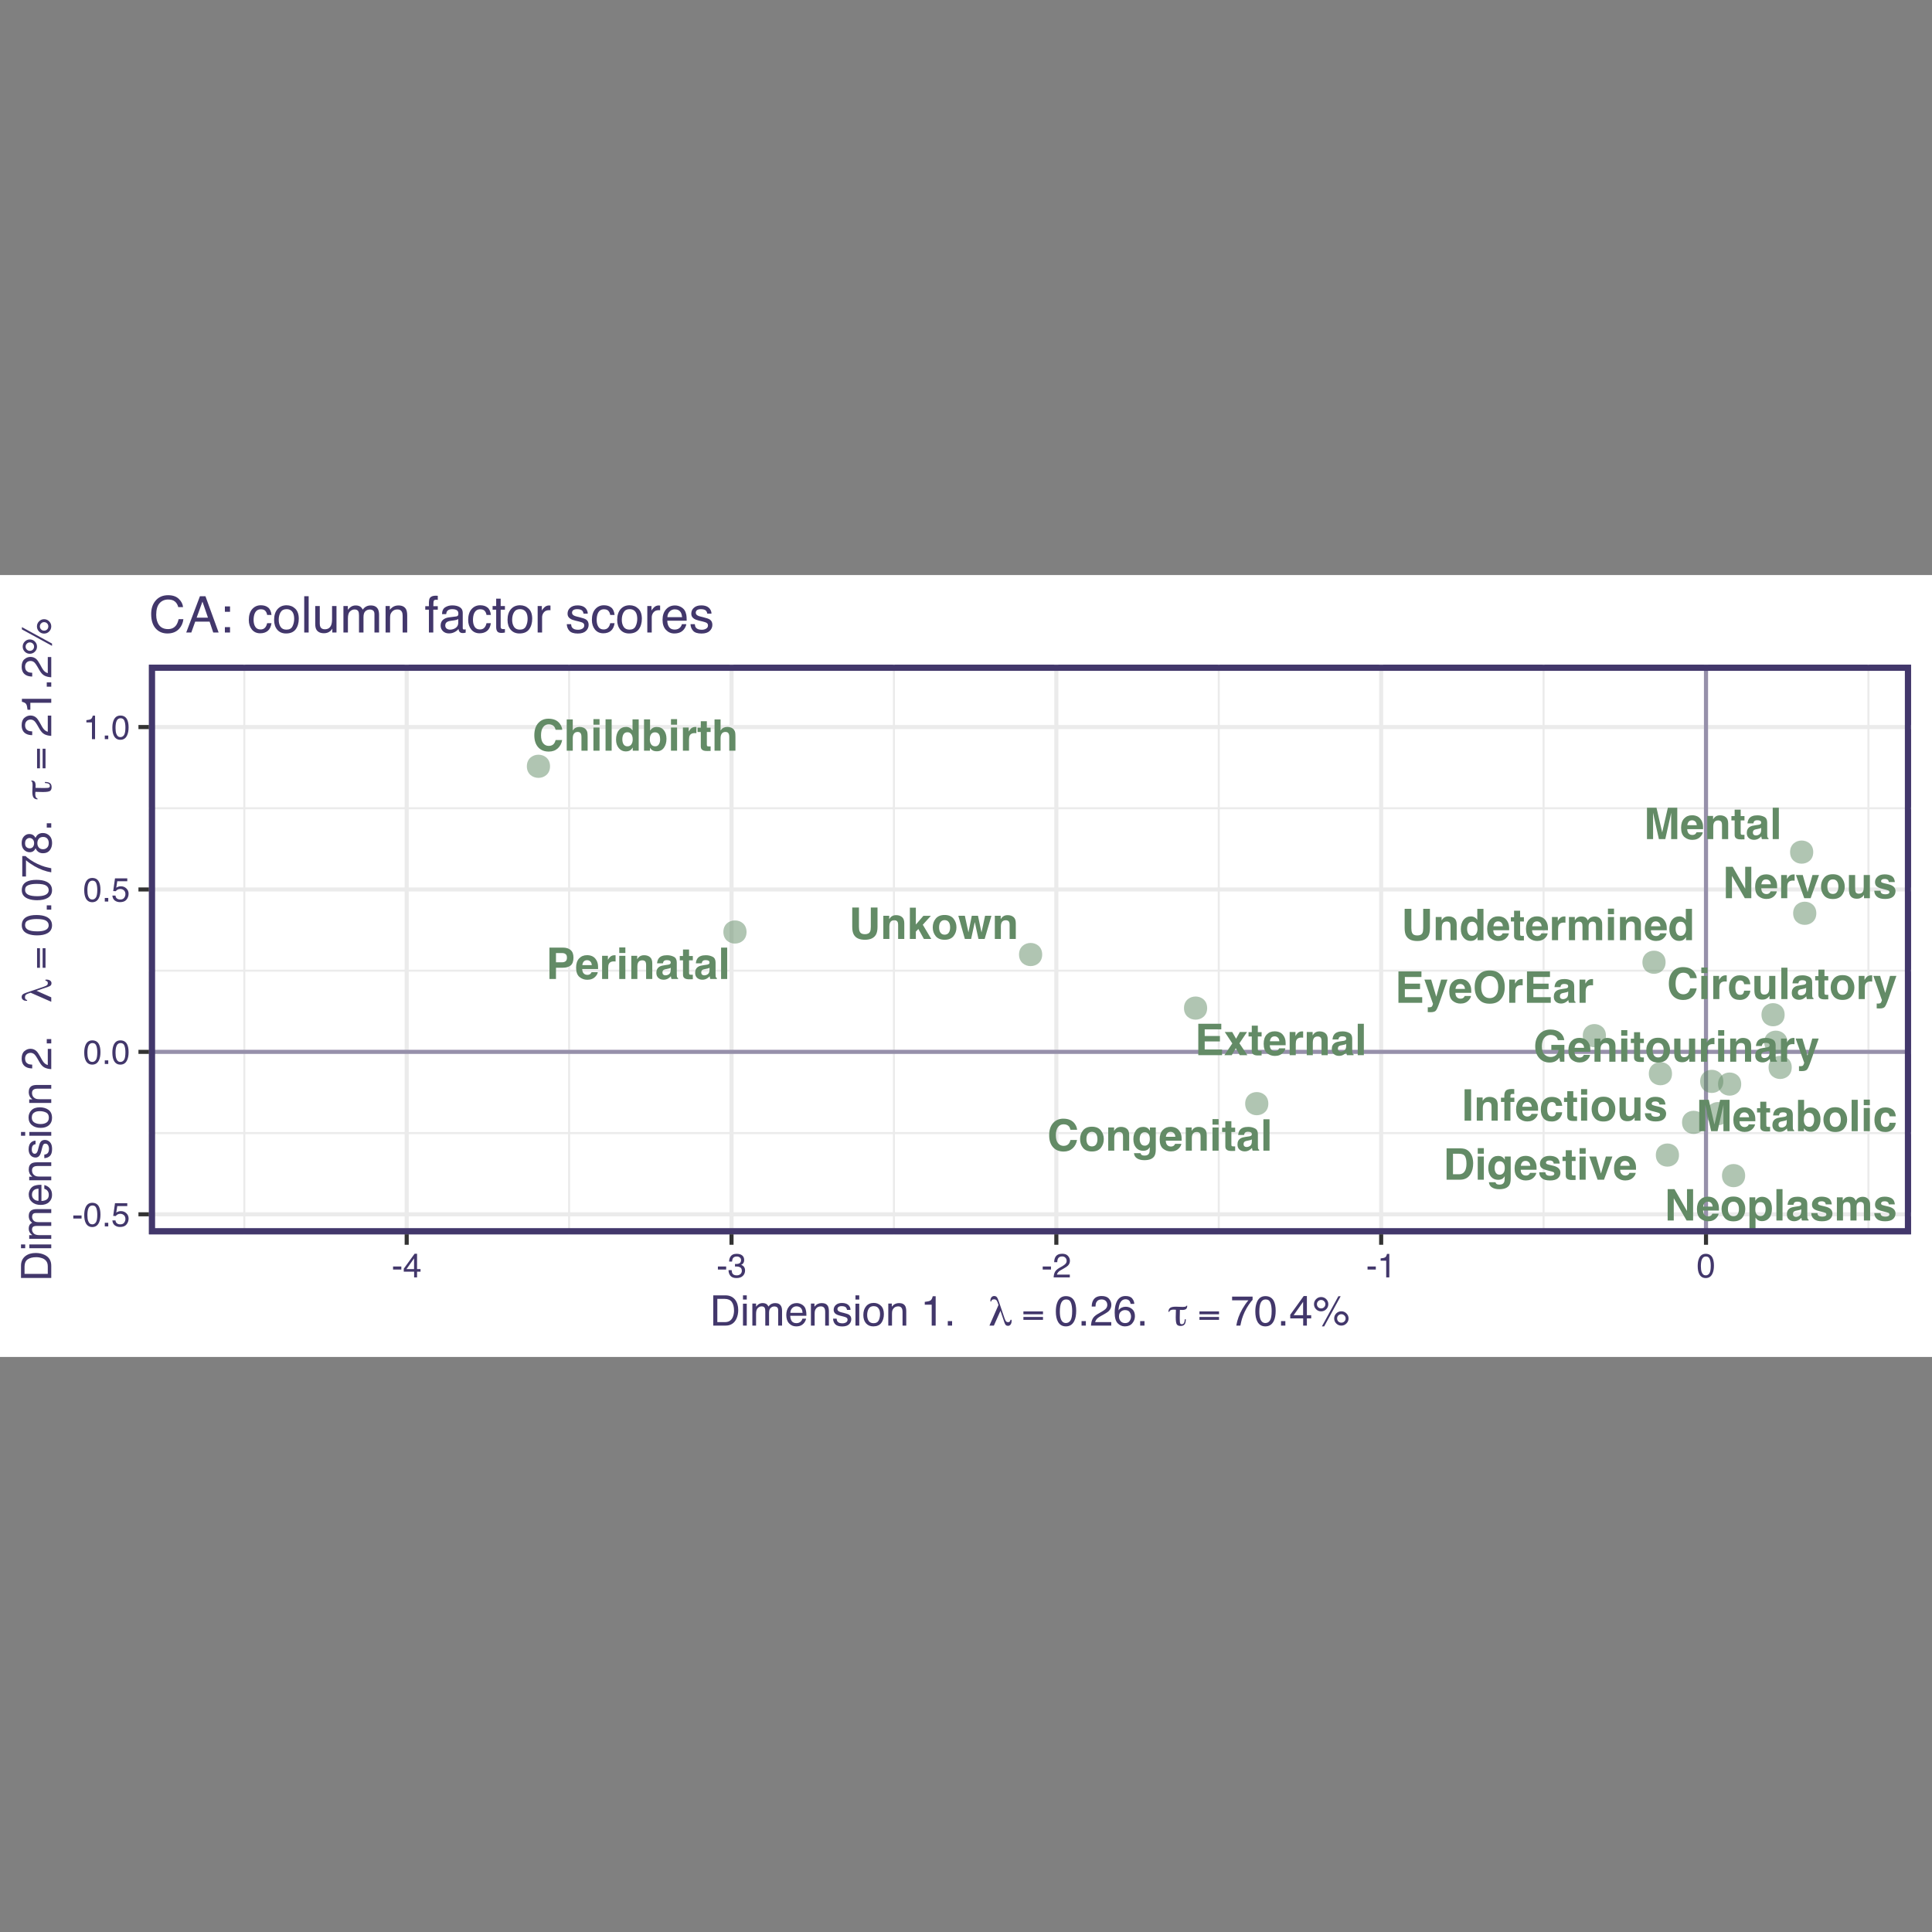 <?xml version="1.0" encoding="UTF-8"?>
<svg xmlns="http://www.w3.org/2000/svg" xmlns:xlink="http://www.w3.org/1999/xlink" width="504pt" height="504pt" viewBox="0 0 504 504" version="1.1">
<rect x="0" y="0" width="504" height="504" fill="#808080" stroke="none"/>
<defs>
<g>
<symbol overflow="visible" id="glyph0-0">
<path style="stroke:none;" d="M 0.859 -8.188 L 7.453 -8.188 L 7.453 0 L 0.859 0 Z M 6.422 -1.016 L 6.422 -7.172 L 1.875 -7.172 L 1.875 -1.016 Z M 6.422 -1.016 "/>
</symbol>
<symbol overflow="visible" id="glyph0-1">
<path style="stroke:none;" d="M 6.641 -0.609 C 6.023 -0.047 5.242 0.234 4.297 0.234 C 3.117 0.234 2.191 -0.145 1.516 -0.906 C 0.848 -1.664 0.516 -2.707 0.516 -4.031 C 0.516 -5.457 0.895 -6.555 1.656 -7.328 C 2.32 -8.004 3.172 -8.344 4.203 -8.344 C 5.578 -8.344 6.582 -7.891 7.219 -6.984 C 7.57 -6.473 7.766 -5.961 7.797 -5.453 L 6.078 -5.453 C 5.973 -5.848 5.832 -6.145 5.656 -6.344 C 5.344 -6.695 4.879 -6.875 4.266 -6.875 C 3.648 -6.875 3.16 -6.625 2.797 -6.125 C 2.441 -5.625 2.266 -4.914 2.266 -4 C 2.266 -3.082 2.453 -2.395 2.828 -1.938 C 3.211 -1.477 3.695 -1.25 4.281 -1.25 C 4.875 -1.25 5.332 -1.445 5.656 -1.844 C 5.82 -2.051 5.961 -2.363 6.078 -2.781 L 7.781 -2.781 C 7.625 -1.895 7.242 -1.172 6.641 -0.609 Z M 6.641 -0.609 "/>
</symbol>
<symbol overflow="visible" id="glyph0-2">
<path style="stroke:none;" d="M 6.203 -3.562 L 6.203 0 L 4.594 0 L 4.594 -3.688 C 4.594 -4.008 4.535 -4.27 4.422 -4.469 C 4.273 -4.75 4.004 -4.891 3.609 -4.891 C 3.191 -4.891 2.875 -4.75 2.656 -4.469 C 2.438 -4.188 2.328 -3.789 2.328 -3.281 L 2.328 0 L 0.75 0 L 0.75 -8.156 L 2.328 -8.156 L 2.328 -5.266 C 2.555 -5.617 2.82 -5.863 3.125 -6 C 3.426 -6.133 3.742 -6.203 4.078 -6.203 C 4.453 -6.203 4.789 -6.141 5.094 -6.016 C 5.395 -5.891 5.645 -5.691 5.844 -5.422 C 6.008 -5.191 6.109 -4.957 6.141 -4.719 C 6.18 -4.477 6.203 -4.094 6.203 -3.562 Z M 6.203 -3.562 "/>
</symbol>
<symbol overflow="visible" id="glyph0-3">
<path style="stroke:none;" d="M 2.359 -6.047 L 2.359 0 L 0.766 0 L 0.766 -6.047 Z M 2.359 -8.234 L 2.359 -6.781 L 0.766 -6.781 L 0.766 -8.234 Z M 2.359 -8.234 "/>
</symbol>
<symbol overflow="visible" id="glyph0-4">
<path style="stroke:none;" d="M 0.766 -8.188 L 2.359 -8.188 L 2.359 0 L 0.766 0 Z M 0.766 -8.188 "/>
</symbol>
<symbol overflow="visible" id="glyph0-5">
<path style="stroke:none;" d="M 6.25 -8.172 L 6.25 0 L 4.703 0 L 4.703 -0.844 C 4.484 -0.477 4.227 -0.211 3.938 -0.047 C 3.645 0.109 3.285 0.188 2.859 0.188 C 2.148 0.188 1.551 -0.098 1.062 -0.672 C 0.582 -1.242 0.344 -1.977 0.344 -2.875 C 0.344 -3.906 0.582 -4.719 1.062 -5.312 C 1.539 -5.906 2.176 -6.203 2.969 -6.203 C 3.332 -6.203 3.656 -6.117 3.938 -5.953 C 4.227 -5.797 4.461 -5.57 4.641 -5.281 L 4.641 -8.172 Z M 1.984 -2.984 C 1.984 -2.43 2.094 -1.988 2.312 -1.656 C 2.531 -1.312 2.863 -1.141 3.312 -1.141 C 3.758 -1.141 4.098 -1.305 4.328 -1.641 C 4.566 -1.973 4.688 -2.406 4.688 -2.938 C 4.688 -3.676 4.5 -4.207 4.125 -4.531 C 3.895 -4.719 3.629 -4.812 3.328 -4.812 C 2.859 -4.812 2.516 -4.633 2.297 -4.281 C 2.086 -3.938 1.984 -3.504 1.984 -2.984 Z M 1.984 -2.984 "/>
</symbol>
<symbol overflow="visible" id="glyph0-6">
<path style="stroke:none;" d="M 4.031 0.156 C 3.531 0.156 3.129 0.055 2.828 -0.141 C 2.641 -0.254 2.441 -0.461 2.234 -0.766 L 2.234 0 L 0.688 0 L 0.688 -8.172 L 2.266 -8.172 L 2.266 -5.266 C 2.461 -5.547 2.68 -5.758 2.922 -5.906 C 3.203 -6.094 3.566 -6.188 4.016 -6.188 C 4.805 -6.188 5.426 -5.898 5.875 -5.328 C 6.32 -4.754 6.547 -4.016 6.547 -3.109 C 6.547 -2.16 6.32 -1.379 5.875 -0.766 C 5.438 -0.148 4.82 0.156 4.031 0.156 Z M 4.891 -2.938 C 4.891 -3.363 4.836 -3.719 4.734 -4 C 4.516 -4.531 4.125 -4.797 3.562 -4.797 C 2.988 -4.797 2.594 -4.535 2.375 -4.016 C 2.258 -3.742 2.203 -3.383 2.203 -2.938 C 2.203 -2.426 2.316 -2 2.547 -1.656 C 2.785 -1.312 3.141 -1.141 3.609 -1.141 C 4.016 -1.141 4.328 -1.305 4.547 -1.641 C 4.773 -1.973 4.891 -2.406 4.891 -2.938 Z M 4.891 -2.938 "/>
</symbol>
<symbol overflow="visible" id="glyph0-7">
<path style="stroke:none;" d="M 3.781 -4.594 C 3.145 -4.594 2.719 -4.383 2.5 -3.969 C 2.375 -3.738 2.312 -3.379 2.312 -2.891 L 2.312 0 L 0.719 0 L 0.719 -6.047 L 2.234 -6.047 L 2.234 -5 C 2.473 -5.406 2.688 -5.68 2.875 -5.828 C 3.164 -6.078 3.551 -6.203 4.031 -6.203 C 4.062 -6.203 4.082 -6.195 4.094 -6.188 C 4.113 -6.188 4.16 -6.188 4.234 -6.188 L 4.234 -4.562 C 4.141 -4.57 4.051 -4.578 3.969 -4.578 C 3.895 -4.586 3.832 -4.594 3.781 -4.594 Z M 3.781 -4.594 "/>
</symbol>
<symbol overflow="visible" id="glyph0-8">
<path style="stroke:none;" d="M 3.516 -1.125 L 3.516 0.062 L 2.766 0.078 C 2.016 0.109 1.504 -0.02 1.234 -0.312 C 1.047 -0.488 0.953 -0.766 0.953 -1.141 L 0.953 -4.875 L 0.109 -4.875 L 0.109 -6 L 0.953 -6 L 0.953 -7.688 L 2.531 -7.688 L 2.531 -6 L 3.516 -6 L 3.516 -4.875 L 2.531 -4.875 L 2.531 -1.672 C 2.531 -1.422 2.562 -1.266 2.625 -1.203 C 2.688 -1.141 2.879 -1.109 3.203 -1.109 C 3.242 -1.109 3.289 -1.109 3.344 -1.109 C 3.406 -1.117 3.461 -1.125 3.516 -1.125 Z M 3.516 -1.125 "/>
</symbol>
<symbol overflow="visible" id="glyph0-9">
<path style="stroke:none;" d="M 5.969 -3.875 L 4.359 -3.875 C 4.328 -4.102 4.25 -4.312 4.125 -4.5 C 3.945 -4.738 3.672 -4.859 3.297 -4.859 C 2.766 -4.859 2.398 -4.594 2.203 -4.062 C 2.098 -3.781 2.047 -3.406 2.047 -2.938 C 2.047 -2.5 2.098 -2.145 2.203 -1.875 C 2.391 -1.363 2.742 -1.109 3.266 -1.109 C 3.641 -1.109 3.906 -1.207 4.062 -1.406 C 4.219 -1.613 4.312 -1.875 4.344 -2.188 L 5.953 -2.188 C 5.922 -1.707 5.75 -1.254 5.438 -0.828 C 4.938 -0.129 4.203 0.219 3.234 0.219 C 2.254 0.219 1.535 -0.066 1.078 -0.641 C 0.617 -1.223 0.391 -1.977 0.391 -2.906 C 0.391 -3.945 0.645 -4.754 1.156 -5.328 C 1.664 -5.91 2.363 -6.203 3.25 -6.203 C 4.008 -6.203 4.629 -6.031 5.109 -5.688 C 5.598 -5.344 5.883 -4.738 5.969 -3.875 Z M 5.969 -3.875 "/>
</symbol>
<symbol overflow="visible" id="glyph0-10">
<path style="stroke:none;" d="M 4.625 -0.859 C 4.602 -0.836 4.562 -0.781 4.5 -0.688 C 4.445 -0.594 4.379 -0.508 4.297 -0.438 C 4.047 -0.219 3.805 -0.066 3.578 0.016 C 3.348 0.098 3.078 0.141 2.766 0.141 C 1.867 0.141 1.266 -0.18 0.953 -0.828 C 0.773 -1.18 0.688 -1.707 0.688 -2.406 L 0.688 -6.047 L 2.312 -6.047 L 2.312 -2.406 C 2.312 -2.062 2.352 -1.801 2.438 -1.625 C 2.582 -1.32 2.863 -1.172 3.281 -1.172 C 3.82 -1.172 4.195 -1.391 4.406 -1.828 C 4.5 -2.055 4.547 -2.367 4.547 -2.766 L 4.547 -6.047 L 6.156 -6.047 L 6.156 0 L 4.625 0 Z M 4.625 -0.859 "/>
</symbol>
<symbol overflow="visible" id="glyph0-11">
<path style="stroke:none;" d="M 0.969 -5.406 C 1.383 -5.938 2.102 -6.203 3.125 -6.203 C 3.781 -6.203 4.367 -6.066 4.891 -5.797 C 5.398 -5.535 5.656 -5.039 5.656 -4.312 L 5.656 -1.531 C 5.656 -1.344 5.66 -1.113 5.672 -0.844 C 5.68 -0.633 5.711 -0.492 5.766 -0.422 C 5.816 -0.348 5.895 -0.285 6 -0.234 L 6 0 L 4.281 0 C 4.227 -0.125 4.191 -0.238 4.172 -0.344 C 4.16 -0.445 4.145 -0.57 4.125 -0.719 C 3.906 -0.477 3.656 -0.273 3.375 -0.109 C 3.031 0.086 2.645 0.188 2.219 0.188 C 1.676 0.188 1.223 0.031 0.859 -0.281 C 0.504 -0.594 0.328 -1.035 0.328 -1.609 C 0.328 -2.359 0.613 -2.898 1.188 -3.234 C 1.5 -3.41 1.961 -3.535 2.578 -3.609 L 3.109 -3.688 C 3.41 -3.719 3.625 -3.766 3.75 -3.828 C 3.969 -3.922 4.078 -4.066 4.078 -4.266 C 4.078 -4.516 3.988 -4.688 3.812 -4.781 C 3.645 -4.875 3.395 -4.922 3.062 -4.922 C 2.688 -4.922 2.422 -4.832 2.266 -4.656 C 2.16 -4.508 2.086 -4.32 2.047 -4.094 L 0.516 -4.094 C 0.555 -4.625 0.707 -5.062 0.969 -5.406 Z M 2.141 -1.141 C 2.285 -1.016 2.469 -0.953 2.688 -0.953 C 3.031 -0.953 3.344 -1.051 3.625 -1.25 C 3.914 -1.457 4.066 -1.828 4.078 -2.359 L 4.078 -2.938 C 3.973 -2.875 3.867 -2.82 3.766 -2.781 C 3.672 -2.75 3.535 -2.719 3.359 -2.688 L 3 -2.609 C 2.664 -2.555 2.426 -2.488 2.281 -2.406 C 2.039 -2.258 1.922 -2.035 1.922 -1.734 C 1.922 -1.461 1.992 -1.266 2.141 -1.141 Z M 2.141 -1.141 "/>
</symbol>
<symbol overflow="visible" id="glyph0-12">
<path style="stroke:none;" d="M 5.781 -5.281 C 6.289 -4.645 6.547 -3.891 6.547 -3.016 C 6.547 -2.129 6.289 -1.367 5.781 -0.734 C 5.27 -0.098 4.492 0.219 3.453 0.219 C 2.422 0.219 1.645 -0.098 1.125 -0.734 C 0.613 -1.367 0.359 -2.129 0.359 -3.016 C 0.359 -3.891 0.613 -4.645 1.125 -5.281 C 1.645 -5.926 2.422 -6.25 3.453 -6.25 C 4.492 -6.25 5.27 -5.926 5.781 -5.281 Z M 3.453 -4.906 C 2.992 -4.906 2.641 -4.738 2.391 -4.406 C 2.141 -4.082 2.016 -3.617 2.016 -3.016 C 2.016 -2.41 2.141 -1.941 2.391 -1.609 C 2.641 -1.273 2.992 -1.109 3.453 -1.109 C 3.922 -1.109 4.273 -1.273 4.516 -1.609 C 4.766 -1.941 4.891 -2.41 4.891 -3.016 C 4.891 -3.617 4.766 -4.082 4.516 -4.406 C 4.273 -4.738 3.922 -4.906 3.453 -4.906 Z M 3.453 -4.906 "/>
</symbol>
<symbol overflow="visible" id="glyph0-13">
<path style="stroke:none;" d="M 3.203 -1.594 L 4.453 -6.047 L 6.125 -6.047 L 4.047 -0.094 C 3.648 1.051 3.332 1.758 3.094 2.031 C 2.863 2.312 2.398 2.453 1.703 2.453 C 1.566 2.453 1.453 2.445 1.359 2.438 C 1.273 2.438 1.148 2.43 0.984 2.422 L 0.984 1.156 L 1.188 1.172 C 1.344 1.18 1.488 1.176 1.625 1.156 C 1.77 1.133 1.891 1.094 1.984 1.031 C 2.078 0.969 2.16 0.832 2.234 0.625 C 2.316 0.426 2.352 0.305 2.344 0.266 L 0.109 -6.047 L 1.875 -6.047 Z M 3.203 -1.594 "/>
</symbol>
<symbol overflow="visible" id="glyph0-14">
<path style="stroke:none;" d="M 3.594 -4.875 C 3.051 -4.875 2.68 -4.648 2.484 -4.203 C 2.379 -3.961 2.328 -3.656 2.328 -3.281 L 2.328 0 L 0.75 0 L 0.75 -6.047 L 2.281 -6.047 L 2.281 -5.156 C 2.477 -5.469 2.672 -5.691 2.859 -5.828 C 3.18 -6.078 3.594 -6.203 4.094 -6.203 C 4.719 -6.203 5.227 -6.035 5.625 -5.703 C 6.02 -5.379 6.219 -4.836 6.219 -4.078 L 6.219 0 L 4.609 0 L 4.609 -3.688 C 4.609 -4 4.566 -4.242 4.484 -4.422 C 4.328 -4.723 4.031 -4.875 3.594 -4.875 Z M 3.594 -4.875 "/>
</symbol>
<symbol overflow="visible" id="glyph0-15">
<path style="stroke:none;" d="M 2.453 1.062 C 2.617 1.207 2.906 1.281 3.312 1.281 C 3.883 1.281 4.266 1.086 4.453 0.703 C 4.578 0.461 4.641 0.051 4.641 -0.531 L 4.641 -0.922 C 4.492 -0.66 4.332 -0.461 4.156 -0.328 C 3.844 -0.086 3.43 0.031 2.922 0.031 C 2.148 0.031 1.531 -0.238 1.062 -0.781 C 0.594 -1.332 0.359 -2.078 0.359 -3.016 C 0.359 -3.91 0.582 -4.664 1.031 -5.281 C 1.477 -5.895 2.113 -6.203 2.938 -6.203 C 3.25 -6.203 3.516 -6.156 3.734 -6.062 C 4.117 -5.906 4.43 -5.613 4.672 -5.188 L 4.672 -6.047 L 6.203 -6.047 L 6.203 -0.312 C 6.203 0.469 6.07 1.055 5.812 1.453 C 5.363 2.141 4.5 2.484 3.219 2.484 C 2.445 2.484 1.816 2.328 1.328 2.016 C 0.836 1.711 0.566 1.258 0.516 0.656 L 2.234 0.656 C 2.273 0.844 2.348 0.977 2.453 1.062 Z M 2.188 -2.062 C 2.395 -1.551 2.781 -1.297 3.344 -1.297 C 3.707 -1.297 4.016 -1.438 4.266 -1.719 C 4.523 -2 4.656 -2.445 4.656 -3.062 C 4.656 -3.633 4.535 -4.066 4.297 -4.359 C 4.055 -4.66 3.734 -4.812 3.328 -4.812 C 2.766 -4.812 2.379 -4.551 2.172 -4.031 C 2.055 -3.75 2 -3.406 2 -3 C 2 -2.656 2.062 -2.344 2.188 -2.062 Z M 2.188 -2.062 "/>
</symbol>
<symbol overflow="visible" id="glyph0-16">
<path style="stroke:none;" d="M 5.922 -1.781 C 5.879 -1.414 5.691 -1.051 5.359 -0.688 C 4.836 -0.094 4.113 0.203 3.188 0.203 C 2.414 0.203 1.734 -0.039 1.141 -0.531 C 0.555 -1.031 0.266 -1.844 0.266 -2.969 C 0.266 -4.008 0.531 -4.812 1.062 -5.375 C 1.594 -5.938 2.281 -6.219 3.125 -6.219 C 3.625 -6.219 4.078 -6.125 4.484 -5.938 C 4.891 -5.75 5.223 -5.445 5.484 -5.031 C 5.723 -4.676 5.879 -4.258 5.953 -3.781 C 5.992 -3.508 6.008 -3.113 6 -2.594 L 1.859 -2.594 C 1.879 -1.977 2.066 -1.551 2.422 -1.312 C 2.641 -1.156 2.906 -1.078 3.219 -1.078 C 3.539 -1.078 3.805 -1.172 4.016 -1.359 C 4.117 -1.461 4.211 -1.602 4.297 -1.781 Z M 4.359 -3.625 C 4.328 -4.051 4.195 -4.367 3.969 -4.578 C 3.738 -4.797 3.457 -4.906 3.125 -4.906 C 2.758 -4.906 2.473 -4.789 2.266 -4.562 C 2.066 -4.332 1.941 -4.02 1.891 -3.625 Z M 4.359 -3.625 "/>
</symbol>
<symbol overflow="visible" id="glyph0-17">
<path style="stroke:none;" d="M 4.391 0 L 0.859 0 L 0.859 -8.188 L 4.391 -8.188 C 4.898 -8.176 5.32 -8.117 5.656 -8.016 C 6.227 -7.816 6.691 -7.469 7.047 -6.969 C 7.336 -6.562 7.535 -6.117 7.641 -5.641 C 7.742 -5.172 7.797 -4.723 7.797 -4.297 C 7.797 -3.203 7.578 -2.281 7.141 -1.531 C 6.547 -0.508 5.629 0 4.391 0 Z M 5.672 -6.094 C 5.398 -6.539 4.879 -6.766 4.109 -6.766 L 2.531 -6.766 L 2.531 -1.422 L 4.109 -1.422 C 4.91 -1.422 5.473 -1.816 5.797 -2.609 C 5.961 -3.047 6.047 -3.566 6.047 -4.172 C 6.047 -5.004 5.922 -5.645 5.672 -6.094 Z M 5.672 -6.094 "/>
</symbol>
<symbol overflow="visible" id="glyph0-18">
<path style="stroke:none;" d="M 4.906 -5.781 C 5.383 -5.477 5.656 -4.953 5.719 -4.203 L 4.141 -4.203 C 4.117 -4.41 4.062 -4.57 3.969 -4.688 C 3.789 -4.906 3.492 -5.016 3.078 -5.016 C 2.734 -5.016 2.488 -4.957 2.344 -4.844 C 2.195 -4.738 2.125 -4.617 2.125 -4.484 C 2.125 -4.297 2.203 -4.16 2.359 -4.078 C 2.516 -3.992 3.066 -3.848 4.016 -3.641 C 4.641 -3.492 5.109 -3.27 5.422 -2.969 C 5.734 -2.664 5.891 -2.285 5.891 -1.828 C 5.891 -1.234 5.664 -0.742 5.219 -0.359 C 4.77 0.016 4.082 0.203 3.156 0.203 C 2.207 0.203 1.504 0.004 1.047 -0.391 C 0.586 -0.797 0.359 -1.312 0.359 -1.938 L 1.969 -1.938 C 2 -1.656 2.07 -1.453 2.188 -1.328 C 2.383 -1.117 2.75 -1.016 3.281 -1.016 C 3.594 -1.016 3.836 -1.062 4.016 -1.156 C 4.203 -1.25 4.297 -1.391 4.297 -1.578 C 4.297 -1.754 4.223 -1.891 4.078 -1.984 C 3.922 -2.066 3.367 -2.223 2.422 -2.453 C 1.734 -2.617 1.25 -2.832 0.969 -3.094 C 0.688 -3.344 0.547 -3.707 0.547 -4.188 C 0.547 -4.738 0.766 -5.211 1.203 -5.609 C 1.641 -6.016 2.258 -6.219 3.062 -6.219 C 3.812 -6.219 4.426 -6.07 4.906 -5.781 Z M 4.906 -5.781 "/>
</symbol>
<symbol overflow="visible" id="glyph0-19">
<path style="stroke:none;" d="M 0.141 -6.047 L 1.922 -6.047 L 3.188 -1.594 L 4.469 -6.047 L 6.172 -6.047 L 3.984 0 L 2.312 0 Z M 0.141 -6.047 "/>
</symbol>
<symbol overflow="visible" id="glyph0-20">
<path style="stroke:none;" d="M 6.562 -3.578 L 2.594 -3.578 L 2.594 -1.469 L 7.125 -1.469 L 7.125 0 L 0.922 0 L 0.922 -8.188 L 6.922 -8.188 L 6.922 -6.734 L 2.594 -6.734 L 2.594 -5 L 6.562 -5 Z M 6.562 -3.578 "/>
</symbol>
<symbol overflow="visible" id="glyph0-21">
<path style="stroke:none;" d="M 6.125 0 L 4.156 0 L 3.109 -1.812 L 2.062 0 L 0.141 0 L 2.203 -3.062 L 0.234 -6.047 L 2.172 -6.047 L 3.188 -4.281 L 4.172 -6.047 L 6.047 -6.047 L 4.062 -3.094 Z M 6.125 0 "/>
</symbol>
<symbol overflow="visible" id="glyph0-22">
<path style="stroke:none;" d="M 4.484 0.234 C 3.316 0.234 2.426 -0.086 1.812 -0.734 C 0.977 -1.516 0.562 -2.641 0.562 -4.109 C 0.562 -5.609 0.977 -6.734 1.812 -7.484 C 2.426 -8.117 3.316 -8.438 4.484 -8.438 C 5.66 -8.438 6.555 -8.117 7.172 -7.484 C 7.992 -6.734 8.406 -5.609 8.406 -4.109 C 8.406 -2.641 7.992 -1.516 7.172 -0.734 C 6.555 -0.086 5.66 0.234 4.484 0.234 Z M 6.109 -1.969 C 6.504 -2.469 6.703 -3.18 6.703 -4.109 C 6.703 -5.023 6.5 -5.734 6.094 -6.234 C 5.695 -6.734 5.16 -6.984 4.484 -6.984 C 3.805 -6.984 3.266 -6.734 2.859 -6.234 C 2.461 -5.734 2.266 -5.023 2.266 -4.109 C 2.266 -3.18 2.461 -2.469 2.859 -1.969 C 3.266 -1.469 3.805 -1.219 4.484 -1.219 C 5.16 -1.219 5.703 -1.469 6.109 -1.969 Z M 6.109 -1.969 "/>
</symbol>
<symbol overflow="visible" id="glyph0-23">
<path style="stroke:none;" d="M 5.891 -0.203 C 5.43 0.078 4.875 0.219 4.219 0.219 C 3.133 0.219 2.25 -0.156 1.562 -0.906 C 0.832 -1.664 0.469 -2.703 0.469 -4.016 C 0.469 -5.336 0.832 -6.398 1.562 -7.203 C 2.289 -7.992 3.254 -8.391 4.453 -8.391 C 5.492 -8.391 6.332 -8.125 6.969 -7.594 C 7.602 -7.07 7.961 -6.414 8.047 -5.625 L 6.375 -5.625 C 6.238 -6.188 5.922 -6.578 5.422 -6.797 C 5.141 -6.922 4.828 -6.984 4.484 -6.984 C 3.828 -6.984 3.285 -6.734 2.859 -6.234 C 2.43 -5.742 2.219 -5 2.219 -4 C 2.219 -2.988 2.445 -2.273 2.906 -1.859 C 3.363 -1.441 3.891 -1.234 4.484 -1.234 C 5.055 -1.234 5.523 -1.395 5.891 -1.719 C 6.254 -2.051 6.477 -2.488 6.562 -3.031 L 4.672 -3.031 L 4.672 -4.391 L 8.078 -4.391 L 8.078 0 L 6.953 0 L 6.781 -1.016 C 6.445 -0.629 6.148 -0.359 5.891 -0.203 Z M 5.891 -0.203 "/>
</symbol>
<symbol overflow="visible" id="glyph0-24">
<path style="stroke:none;" d="M 0.734 -8.188 L 2.438 -8.188 L 2.438 0 L 0.734 0 Z M 0.734 -8.188 "/>
</symbol>
<symbol overflow="visible" id="glyph0-25">
<path style="stroke:none;" d="M 3.578 -8.234 L 3.578 -6.953 C 3.484 -6.961 3.332 -6.969 3.125 -6.969 C 2.914 -6.977 2.77 -6.93 2.688 -6.828 C 2.613 -6.734 2.578 -6.629 2.578 -6.516 L 2.578 -6 L 3.609 -6 L 3.609 -4.875 L 2.578 -4.875 L 2.578 0 L 1 0 L 1 -4.875 L 0.109 -4.875 L 0.109 -6 L 0.984 -6 L 0.984 -6.391 C 0.984 -7.035 1.094 -7.477 1.312 -7.719 C 1.539 -8.082 2.094 -8.266 2.969 -8.266 C 3.07 -8.266 3.16 -8.258 3.234 -8.25 C 3.316 -8.25 3.43 -8.242 3.578 -8.234 Z M 3.578 -8.234 "/>
</symbol>
<symbol overflow="visible" id="glyph0-26">
<path style="stroke:none;" d="M 2.438 0 L 0.844 0 L 0.844 -8.188 L 3.328 -8.188 L 4.812 -1.75 L 6.297 -8.188 L 8.75 -8.188 L 8.75 0 L 7.156 0 L 7.156 -5.531 C 7.156 -5.695 7.156 -5.922 7.156 -6.203 C 7.164 -6.492 7.172 -6.719 7.172 -6.875 L 5.625 0 L 3.953 0 L 2.422 -6.875 C 2.422 -6.719 2.422 -6.492 2.422 -6.203 C 2.43 -5.922 2.438 -5.695 2.438 -5.531 Z M 2.438 0 "/>
</symbol>
<symbol overflow="visible" id="glyph0-27">
<path style="stroke:none;" d="M 7.484 0 L 5.781 0 L 2.438 -5.812 L 2.438 0 L 0.844 0 L 0.844 -8.188 L 2.625 -8.188 L 5.891 -2.469 L 5.891 -8.188 L 7.484 -8.188 Z M 7.484 0 "/>
</symbol>
<symbol overflow="visible" id="glyph0-28">
<path style="stroke:none;" d="M 5.812 -5.406 C 6.301 -4.883 6.547 -4.117 6.547 -3.109 C 6.547 -2.035 6.305 -1.219 5.828 -0.656 C 5.348 -0.102 4.727 0.172 3.969 0.172 C 3.488 0.172 3.086 0.051 2.766 -0.188 C 2.598 -0.32 2.43 -0.516 2.266 -0.766 L 2.266 2.375 L 0.688 2.375 L 0.688 -6.047 L 2.203 -6.047 L 2.203 -5.156 C 2.379 -5.414 2.562 -5.625 2.75 -5.781 C 3.102 -6.051 3.523 -6.188 4.016 -6.188 C 4.723 -6.188 5.32 -5.926 5.812 -5.406 Z M 4.906 -3.031 C 4.906 -3.5 4.797 -3.91 4.578 -4.266 C 4.367 -4.617 4.031 -4.797 3.562 -4.797 C 2.977 -4.797 2.582 -4.523 2.375 -3.984 C 2.258 -3.703 2.203 -3.336 2.203 -2.891 C 2.203 -2.18 2.391 -1.688 2.766 -1.406 C 2.984 -1.238 3.25 -1.156 3.562 -1.156 C 4 -1.156 4.332 -1.32 4.562 -1.656 C 4.789 -2 4.906 -2.457 4.906 -3.031 Z M 4.906 -3.031 "/>
</symbol>
<symbol overflow="visible" id="glyph0-29">
<path style="stroke:none;" d="M 4.141 -4.391 C 4.004 -4.68 3.742 -4.828 3.359 -4.828 C 2.898 -4.828 2.594 -4.68 2.438 -4.391 C 2.352 -4.223 2.312 -3.973 2.312 -3.641 L 2.312 0 L 0.719 0 L 0.719 -6.047 L 2.25 -6.047 L 2.25 -5.156 C 2.445 -5.469 2.633 -5.691 2.812 -5.828 C 3.113 -6.066 3.508 -6.188 4 -6.188 C 4.457 -6.188 4.832 -6.082 5.125 -5.875 C 5.352 -5.688 5.523 -5.445 5.641 -5.156 C 5.848 -5.508 6.109 -5.77 6.422 -5.938 C 6.742 -6.102 7.102 -6.188 7.5 -6.188 C 7.77 -6.188 8.035 -6.133 8.297 -6.031 C 8.555 -5.926 8.789 -5.742 9 -5.484 C 9.164 -5.273 9.281 -5.016 9.344 -4.703 C 9.375 -4.504 9.391 -4.207 9.391 -3.812 L 9.391 0 L 7.766 0 L 7.766 -3.859 C 7.766 -4.086 7.727 -4.273 7.656 -4.422 C 7.508 -4.703 7.25 -4.844 6.875 -4.844 C 6.438 -4.844 6.133 -4.66 5.969 -4.297 C 5.883 -4.109 5.844 -3.879 5.844 -3.609 L 5.844 0 L 4.25 0 L 4.25 -3.609 C 4.25 -3.961 4.211 -4.223 4.141 -4.391 Z M 4.141 -4.391 "/>
</symbol>
<symbol overflow="visible" id="glyph0-30">
<path style="stroke:none;" d="M 4.344 -2.938 L 2.609 -2.938 L 2.609 0 L 0.906 0 L 0.906 -8.188 L 4.469 -8.188 C 5.289 -8.188 5.945 -7.973 6.438 -7.547 C 6.926 -7.129 7.172 -6.477 7.172 -5.594 C 7.172 -4.625 6.926 -3.938 6.438 -3.531 C 5.945 -3.133 5.25 -2.938 4.344 -2.938 Z M 5.141 -4.656 C 5.359 -4.844 5.469 -5.148 5.469 -5.578 C 5.469 -6.004 5.352 -6.305 5.125 -6.484 C 4.906 -6.672 4.598 -6.766 4.203 -6.766 L 2.609 -6.766 L 2.609 -4.359 L 4.203 -4.359 C 4.598 -4.359 4.91 -4.457 5.141 -4.656 Z M 5.141 -4.656 "/>
</symbol>
<symbol overflow="visible" id="glyph0-31">
<path style="stroke:none;" d="M 5.703 -3.156 L 5.703 -8.188 L 7.453 -8.188 L 7.453 -3.156 C 7.453 -2.281 7.316 -1.602 7.047 -1.125 C 6.535 -0.227 5.57 0.219 4.156 0.219 C 2.738 0.219 1.773 -0.227 1.266 -1.125 C 0.992 -1.602 0.859 -2.281 0.859 -3.156 L 0.859 -8.188 L 2.609 -8.188 L 2.609 -3.156 C 2.609 -2.594 2.676 -2.18 2.812 -1.922 C 3.008 -1.461 3.457 -1.234 4.156 -1.234 C 4.852 -1.234 5.305 -1.461 5.516 -1.922 C 5.641 -2.18 5.703 -2.594 5.703 -3.156 Z M 5.703 -3.156 "/>
</symbol>
<symbol overflow="visible" id="glyph0-32">
<path style="stroke:none;" d="M 6.297 0 L 4.375 0 L 2.938 -2.594 L 2.281 -1.906 L 2.281 0 L 0.719 0 L 0.719 -8.156 L 2.281 -8.156 L 2.281 -3.75 L 4.25 -6.031 L 6.203 -6.031 L 4.094 -3.703 Z M 6.297 0 "/>
</symbol>
<symbol overflow="visible" id="glyph0-33">
<path style="stroke:none;" d="M 5.328 0 L 4.375 -4.406 L 3.422 0 L 1.781 0 L 0.078 -6.047 L 1.781 -6.047 L 2.719 -1.703 L 3.594 -6.047 L 5.203 -6.047 L 6.125 -1.688 L 7.062 -6.047 L 8.719 -6.047 L 6.953 0 Z M 5.328 0 "/>
</symbol>
<symbol overflow="visible" id="glyph1-0">
<path style="stroke:none;" d="M 0.281 0 L 0.281 -6.312 L 5.297 -6.312 L 5.297 0 Z M 4.5 -0.797 L 4.5 -5.516 L 1.078 -5.516 L 1.078 -0.797 Z M 4.5 -0.797 "/>
</symbol>
<symbol overflow="visible" id="glyph1-1">
<path style="stroke:none;" d="M 0.359 -2.844 L 2.516 -2.844 L 2.516 -2.047 L 0.359 -2.047 Z M 0.359 -2.844 "/>
</symbol>
<symbol overflow="visible" id="glyph1-2">
<path style="stroke:none;" d="M 2.375 -6.156 C 3.176 -6.156 3.754 -5.828 4.109 -5.172 C 4.379 -4.66 4.516 -3.961 4.516 -3.078 C 4.516 -2.242 4.391 -1.555 4.141 -1.016 C 3.785 -0.223 3.195 0.172 2.375 0.172 C 1.633 0.172 1.082 -0.148 0.719 -0.797 C 0.426 -1.328 0.281 -2.047 0.281 -2.953 C 0.281 -3.648 0.367 -4.25 0.547 -4.75 C 0.879 -5.688 1.488 -6.156 2.375 -6.156 Z M 2.375 -0.531 C 2.77 -0.531 3.086 -0.707 3.328 -1.062 C 3.566 -1.426 3.688 -2.086 3.688 -3.047 C 3.688 -3.754 3.598 -4.332 3.422 -4.781 C 3.254 -5.227 2.922 -5.453 2.422 -5.453 C 1.973 -5.453 1.641 -5.238 1.422 -4.812 C 1.211 -4.383 1.109 -3.754 1.109 -2.922 C 1.109 -2.297 1.176 -1.789 1.312 -1.406 C 1.52 -0.82 1.875 -0.531 2.375 -0.531 Z M 2.375 -0.531 "/>
</symbol>
<symbol overflow="visible" id="glyph1-3">
<path style="stroke:none;" d="M 0.75 -0.938 L 1.656 -0.938 L 1.656 0 L 0.75 0 Z M 0.75 -0.938 "/>
</symbol>
<symbol overflow="visible" id="glyph1-4">
<path style="stroke:none;" d="M 1.094 -1.562 C 1.133 -1.125 1.336 -0.82 1.703 -0.656 C 1.879 -0.57 2.094 -0.531 2.344 -0.531 C 2.801 -0.531 3.141 -0.676 3.359 -0.969 C 3.578 -1.258 3.688 -1.582 3.688 -1.938 C 3.688 -2.363 3.555 -2.691 3.297 -2.922 C 3.035 -3.16 2.719 -3.281 2.344 -3.281 C 2.082 -3.281 1.852 -3.227 1.656 -3.125 C 1.469 -3.02 1.305 -2.879 1.172 -2.703 L 0.5 -2.734 L 0.969 -6.047 L 4.172 -6.047 L 4.172 -5.297 L 1.562 -5.297 L 1.297 -3.594 C 1.43 -3.695 1.566 -3.773 1.703 -3.828 C 1.93 -3.93 2.195 -3.984 2.5 -3.984 C 3.062 -3.984 3.535 -3.801 3.922 -3.438 C 4.316 -3.07 4.516 -2.609 4.516 -2.047 C 4.516 -1.461 4.332 -0.945 3.969 -0.5 C 3.613 -0.062 3.047 0.156 2.266 0.156 C 1.754 0.156 1.305 0.016 0.922 -0.266 C 0.547 -0.547 0.332 -0.977 0.281 -1.562 Z M 1.094 -1.562 "/>
</symbol>
<symbol overflow="visible" id="glyph1-5">
<path style="stroke:none;" d="M 0.844 -4.359 L 0.844 -4.953 C 1.395 -5.004 1.781 -5.094 2 -5.219 C 2.227 -5.344 2.395 -5.645 2.5 -6.125 L 3.109 -6.125 L 3.109 0 L 2.297 0 L 2.297 -4.359 Z M 0.844 -4.359 "/>
</symbol>
<symbol overflow="visible" id="glyph1-6">
<path style="stroke:none;" d="M 2.906 -2.172 L 2.906 -4.969 L 0.938 -2.172 Z M 2.922 0 L 2.922 -1.5 L 0.219 -1.5 L 0.219 -2.266 L 3.047 -6.172 L 3.688 -6.172 L 3.688 -2.172 L 4.594 -2.172 L 4.594 -1.5 L 3.688 -1.5 L 3.688 0 Z M 2.922 0 "/>
</symbol>
<symbol overflow="visible" id="glyph1-7">
<path style="stroke:none;" d="M 2.281 0.172 C 1.551 0.172 1.02 -0.023 0.688 -0.422 C 0.363 -0.828 0.203 -1.316 0.203 -1.891 L 1.016 -1.891 C 1.047 -1.492 1.117 -1.203 1.234 -1.016 C 1.441 -0.691 1.805 -0.531 2.328 -0.531 C 2.734 -0.531 3.055 -0.641 3.297 -0.859 C 3.547 -1.078 3.672 -1.359 3.672 -1.703 C 3.672 -2.129 3.539 -2.426 3.281 -2.594 C 3.031 -2.758 2.672 -2.844 2.203 -2.844 C 2.148 -2.844 2.098 -2.844 2.047 -2.844 C 1.992 -2.844 1.941 -2.844 1.891 -2.844 L 1.891 -3.516 C 1.973 -3.516 2.039 -3.508 2.094 -3.5 C 2.145 -3.5 2.203 -3.5 2.266 -3.5 C 2.555 -3.5 2.797 -3.547 2.984 -3.641 C 3.305 -3.797 3.469 -4.082 3.469 -4.5 C 3.469 -4.801 3.359 -5.035 3.141 -5.203 C 2.922 -5.367 2.672 -5.453 2.391 -5.453 C 1.867 -5.453 1.508 -5.281 1.312 -4.938 C 1.207 -4.75 1.145 -4.477 1.125 -4.125 L 0.359 -4.125 C 0.359 -4.582 0.453 -4.973 0.641 -5.297 C 0.953 -5.867 1.504 -6.156 2.297 -6.156 C 2.93 -6.156 3.422 -6.016 3.766 -5.734 C 4.109 -5.461 4.281 -5.062 4.281 -4.531 C 4.281 -4.145 4.176 -3.836 3.969 -3.609 C 3.844 -3.461 3.68 -3.348 3.484 -3.266 C 3.805 -3.172 4.055 -3 4.234 -2.75 C 4.422 -2.5 4.516 -2.191 4.516 -1.828 C 4.516 -1.234 4.316 -0.75 3.922 -0.375 C 3.535 -0.008 2.988 0.172 2.281 0.172 Z M 2.281 0.172 "/>
</symbol>
<symbol overflow="visible" id="glyph1-8">
<path style="stroke:none;" d="M 0.281 0 C 0.301 -0.531 0.406 -0.988 0.594 -1.375 C 0.789 -1.77 1.164 -2.129 1.719 -2.453 L 2.547 -2.922 C 2.91 -3.141 3.164 -3.328 3.312 -3.484 C 3.551 -3.711 3.672 -3.984 3.672 -4.297 C 3.672 -4.648 3.562 -4.93 3.344 -5.141 C 3.133 -5.359 2.848 -5.469 2.484 -5.469 C 1.961 -5.469 1.598 -5.266 1.391 -4.859 C 1.285 -4.648 1.227 -4.352 1.219 -3.969 L 0.422 -3.969 C 0.43 -4.5 0.531 -4.938 0.719 -5.281 C 1.051 -5.875 1.645 -6.172 2.5 -6.172 C 3.195 -6.172 3.707 -5.977 4.031 -5.594 C 4.363 -5.219 4.531 -4.797 4.531 -4.328 C 4.531 -3.836 4.352 -3.414 4 -3.062 C 3.801 -2.863 3.441 -2.617 2.922 -2.328 L 2.344 -2 C 2.062 -1.844 1.836 -1.695 1.672 -1.562 C 1.391 -1.312 1.211 -1.035 1.141 -0.734 L 4.5 -0.734 L 4.5 0 Z M 0.281 0 "/>
</symbol>
<symbol overflow="visible" id="glyph2-0">
<path style="stroke:none;" d="M 0.359 0 L 0.359 -7.891 L 6.625 -7.891 L 6.625 0 Z M 5.625 -0.984 L 5.625 -6.906 L 1.344 -6.906 L 1.344 -0.984 Z M 5.625 -0.984 "/>
</symbol>
<symbol overflow="visible" id="glyph2-1">
<path style="stroke:none;" d="M 3.875 -0.906 C 4.227 -0.906 4.523 -0.945 4.766 -1.031 C 5.172 -1.164 5.508 -1.43 5.781 -1.828 C 5.988 -2.148 6.141 -2.562 6.234 -3.062 C 6.285 -3.352 6.312 -3.629 6.312 -3.891 C 6.312 -4.859 6.117 -5.613 5.734 -6.156 C 5.348 -6.695 4.723 -6.969 3.859 -6.969 L 1.953 -6.969 L 1.953 -0.906 Z M 0.891 -7.891 L 4.078 -7.891 C 5.16 -7.891 6.004 -7.504 6.609 -6.734 C 7.141 -6.035 7.406 -5.145 7.406 -4.062 C 7.406 -3.227 7.25 -2.473 6.938 -1.797 C 6.383 -0.598 5.43 0 4.078 0 L 0.891 0 Z M 0.891 -7.891 "/>
</symbol>
<symbol overflow="visible" id="glyph2-2">
<path style="stroke:none;" d="M 0.703 -5.719 L 1.688 -5.719 L 1.688 0 L 0.703 0 Z M 0.703 -7.891 L 1.688 -7.891 L 1.688 -6.797 L 0.703 -6.797 Z M 0.703 -7.891 "/>
</symbol>
<symbol overflow="visible" id="glyph2-3">
<path style="stroke:none;" d="M 0.703 -5.75 L 1.672 -5.75 L 1.672 -4.938 C 1.898 -5.219 2.102 -5.422 2.281 -5.547 C 2.602 -5.766 2.969 -5.875 3.375 -5.875 C 3.832 -5.875 4.203 -5.766 4.484 -5.547 C 4.641 -5.41 4.781 -5.219 4.906 -4.969 C 5.125 -5.281 5.379 -5.508 5.672 -5.656 C 5.961 -5.801 6.285 -5.875 6.641 -5.875 C 7.41 -5.875 7.938 -5.598 8.219 -5.047 C 8.375 -4.742 8.453 -4.336 8.453 -3.828 L 8.453 0 L 7.438 0 L 7.438 -4 C 7.438 -4.383 7.344 -4.645 7.156 -4.781 C 6.969 -4.926 6.734 -5 6.453 -5 C 6.078 -5 5.75 -4.867 5.469 -4.609 C 5.195 -4.359 5.062 -3.938 5.062 -3.344 L 5.062 0 L 4.078 0 L 4.078 -3.75 C 4.078 -4.145 4.031 -4.43 3.938 -4.609 C 3.789 -4.879 3.52 -5.016 3.125 -5.016 C 2.758 -5.016 2.426 -4.867 2.125 -4.578 C 1.82 -4.297 1.672 -3.785 1.672 -3.047 L 1.672 0 L 0.703 0 Z M 0.703 -5.75 "/>
</symbol>
<symbol overflow="visible" id="glyph2-4">
<path style="stroke:none;" d="M 3.109 -5.875 C 3.516 -5.875 3.906 -5.781 4.281 -5.594 C 4.664 -5.406 4.961 -5.156 5.172 -4.844 C 5.359 -4.562 5.484 -4.223 5.547 -3.828 C 5.609 -3.566 5.641 -3.145 5.641 -2.562 L 1.422 -2.562 C 1.441 -1.977 1.578 -1.508 1.828 -1.156 C 2.086 -0.812 2.488 -0.641 3.031 -0.641 C 3.539 -0.641 3.945 -0.805 4.25 -1.141 C 4.414 -1.328 4.535 -1.551 4.609 -1.812 L 5.562 -1.812 C 5.531 -1.594 5.441 -1.352 5.297 -1.094 C 5.16 -0.832 5.004 -0.625 4.828 -0.469 C 4.535 -0.176 4.176 0.02 3.75 0.125 C 3.508 0.176 3.242 0.203 2.953 0.203 C 2.234 0.203 1.625 -0.055 1.125 -0.578 C 0.633 -1.098 0.391 -1.828 0.391 -2.766 C 0.391 -3.691 0.641 -4.441 1.141 -5.016 C 1.641 -5.586 2.297 -5.875 3.109 -5.875 Z M 4.641 -3.328 C 4.609 -3.754 4.52 -4.094 4.375 -4.344 C 4.102 -4.801 3.66 -5.031 3.047 -5.031 C 2.598 -5.031 2.223 -4.867 1.922 -4.547 C 1.629 -4.234 1.473 -3.828 1.453 -3.328 Z M 3.016 -5.891 Z M 3.016 -5.891 "/>
</symbol>
<symbol overflow="visible" id="glyph2-5">
<path style="stroke:none;" d="M 0.703 -5.75 L 1.625 -5.75 L 1.625 -4.938 C 1.895 -5.27 2.18 -5.508 2.484 -5.656 C 2.797 -5.801 3.133 -5.875 3.5 -5.875 C 4.32 -5.875 4.875 -5.594 5.156 -5.031 C 5.312 -4.719 5.391 -4.27 5.391 -3.688 L 5.391 0 L 4.422 0 L 4.422 -3.625 C 4.422 -3.977 4.367 -4.258 4.266 -4.469 C 4.086 -4.832 3.773 -5.016 3.328 -5.016 C 3.098 -5.016 2.91 -4.988 2.766 -4.938 C 2.492 -4.863 2.258 -4.707 2.062 -4.469 C 1.906 -4.281 1.801 -4.082 1.75 -3.875 C 1.695 -3.676 1.672 -3.391 1.672 -3.016 L 1.672 0 L 0.703 0 Z M 2.984 -5.891 Z M 2.984 -5.891 "/>
</symbol>
<symbol overflow="visible" id="glyph2-6">
<path style="stroke:none;" d="M 1.281 -1.812 C 1.312 -1.488 1.395 -1.238 1.531 -1.062 C 1.77 -0.75 2.191 -0.594 2.797 -0.594 C 3.148 -0.594 3.461 -0.672 3.734 -0.828 C 4.004 -0.984 4.141 -1.223 4.141 -1.547 C 4.141 -1.797 4.031 -1.984 3.812 -2.109 C 3.676 -2.191 3.398 -2.285 2.984 -2.391 L 2.219 -2.578 C 1.727 -2.703 1.367 -2.836 1.141 -2.984 C 0.723 -3.254 0.516 -3.617 0.516 -4.078 C 0.516 -4.617 0.707 -5.055 1.094 -5.391 C 1.488 -5.734 2.02 -5.906 2.688 -5.906 C 3.551 -5.906 4.176 -5.648 4.562 -5.141 C 4.801 -4.816 4.914 -4.469 4.906 -4.094 L 4 -4.094 C 3.977 -4.312 3.898 -4.508 3.766 -4.688 C 3.547 -4.945 3.16 -5.078 2.609 -5.078 C 2.242 -5.078 1.969 -5.004 1.781 -4.859 C 1.594 -4.723 1.5 -4.539 1.5 -4.312 C 1.5 -4.062 1.625 -3.863 1.875 -3.719 C 2.008 -3.625 2.219 -3.539 2.5 -3.469 L 3.141 -3.312 C 3.836 -3.145 4.301 -2.984 4.531 -2.828 C 4.914 -2.578 5.109 -2.191 5.109 -1.672 C 5.109 -1.148 4.91 -0.703 4.516 -0.328 C 4.129 0.035 3.539 0.219 2.75 0.219 C 1.895 0.219 1.285 0.023 0.922 -0.359 C 0.566 -0.754 0.379 -1.238 0.359 -1.812 Z M 2.719 -5.891 Z M 2.719 -5.891 "/>
</symbol>
<symbol overflow="visible" id="glyph2-7">
<path style="stroke:none;" d="M 2.984 -0.625 C 3.629 -0.625 4.07 -0.863 4.312 -1.344 C 4.551 -1.832 4.672 -2.375 4.672 -2.969 C 4.672 -3.508 4.582 -3.945 4.406 -4.281 C 4.133 -4.812 3.664 -5.078 3 -5.078 C 2.406 -5.078 1.973 -4.848 1.703 -4.391 C 1.441 -3.941 1.312 -3.398 1.312 -2.766 C 1.312 -2.148 1.441 -1.641 1.703 -1.234 C 1.973 -0.828 2.398 -0.625 2.984 -0.625 Z M 3.031 -5.922 C 3.77 -5.922 4.395 -5.672 4.906 -5.172 C 5.414 -4.68 5.672 -3.957 5.672 -3 C 5.672 -2.07 5.445 -1.305 5 -0.703 C 4.551 -0.098 3.852 0.203 2.906 0.203 C 2.113 0.203 1.484 -0.062 1.016 -0.594 C 0.547 -1.125 0.312 -1.844 0.312 -2.75 C 0.312 -3.719 0.555 -4.488 1.047 -5.062 C 1.535 -5.633 2.195 -5.922 3.031 -5.922 Z M 3 -5.891 Z M 3 -5.891 "/>
</symbol>
<symbol overflow="visible" id="glyph2-8">
<path style="stroke:none;" d=""/>
</symbol>
<symbol overflow="visible" id="glyph2-9">
<path style="stroke:none;" d="M 1.047 -5.453 L 1.047 -6.188 C 1.742 -6.258 2.227 -6.375 2.5 -6.531 C 2.781 -6.688 2.988 -7.062 3.125 -7.656 L 3.891 -7.656 L 3.891 0 L 2.859 0 L 2.859 -5.453 Z M 1.047 -5.453 "/>
</symbol>
<symbol overflow="visible" id="glyph2-10">
<path style="stroke:none;" d="M 0.938 -1.172 L 2.062 -1.172 L 2.062 0 L 0.938 0 Z M 0.938 -1.172 "/>
</symbol>
<symbol overflow="visible" id="glyph2-11">
<path style="stroke:none;" d="M 2.969 -7.688 C 3.969 -7.688 4.691 -7.281 5.141 -6.469 C 5.484 -5.832 5.656 -4.961 5.656 -3.859 C 5.656 -2.805 5.5 -1.941 5.188 -1.266 C 4.727 -0.285 3.988 0.203 2.969 0.203 C 2.039 0.203 1.352 -0.195 0.906 -1 C 0.531 -1.664 0.344 -2.562 0.344 -3.688 C 0.344 -4.562 0.457 -5.312 0.688 -5.938 C 1.102 -7.102 1.863 -7.688 2.969 -7.688 Z M 2.969 -0.672 C 3.469 -0.672 3.863 -0.891 4.156 -1.328 C 4.457 -1.773 4.609 -2.602 4.609 -3.812 C 4.609 -4.688 4.5 -5.406 4.281 -5.969 C 4.07 -6.539 3.656 -6.828 3.031 -6.828 C 2.469 -6.828 2.051 -6.555 1.781 -6.016 C 1.52 -5.484 1.391 -4.695 1.391 -3.656 C 1.391 -2.863 1.473 -2.234 1.641 -1.766 C 1.898 -1.035 2.344 -0.672 2.969 -0.672 Z M 2.969 -0.672 "/>
</symbol>
<symbol overflow="visible" id="glyph2-12">
<path style="stroke:none;" d="M 0.344 0 C 0.375 -0.664 0.508 -1.242 0.75 -1.734 C 0.988 -2.223 1.457 -2.664 2.156 -3.062 L 3.188 -3.656 C 3.645 -3.926 3.969 -4.156 4.156 -4.344 C 4.445 -4.645 4.594 -4.988 4.594 -5.375 C 4.594 -5.82 4.457 -6.176 4.188 -6.438 C 3.914 -6.695 3.555 -6.828 3.109 -6.828 C 2.453 -6.828 1.992 -6.578 1.734 -6.078 C 1.598 -5.805 1.523 -5.438 1.516 -4.969 L 0.531 -4.969 C 0.539 -5.633 0.664 -6.176 0.906 -6.594 C 1.32 -7.344 2.062 -7.719 3.125 -7.719 C 4 -7.719 4.641 -7.477 5.047 -7 C 5.453 -6.531 5.656 -6.004 5.656 -5.422 C 5.656 -4.797 5.441 -4.266 5.016 -3.828 C 4.766 -3.578 4.312 -3.27 3.656 -2.906 L 2.922 -2.5 C 2.578 -2.312 2.301 -2.129 2.094 -1.953 C 1.738 -1.641 1.516 -1.289 1.422 -0.906 L 5.625 -0.906 L 5.625 0 Z M 0.344 0 "/>
</symbol>
<symbol overflow="visible" id="glyph2-13">
<path style="stroke:none;" d="M 3.219 -7.719 C 4.07 -7.719 4.664 -7.492 5 -7.047 C 5.344 -6.609 5.516 -6.148 5.516 -5.672 L 4.562 -5.672 C 4.508 -5.984 4.422 -6.223 4.297 -6.391 C 4.055 -6.711 3.703 -6.875 3.234 -6.875 C 2.691 -6.875 2.258 -6.625 1.938 -6.125 C 1.625 -5.625 1.445 -4.91 1.406 -3.984 C 1.633 -4.305 1.914 -4.547 2.25 -4.703 C 2.562 -4.848 2.906 -4.922 3.281 -4.922 C 3.926 -4.922 4.488 -4.711 4.969 -4.297 C 5.445 -3.891 5.688 -3.281 5.688 -2.469 C 5.688 -1.77 5.457 -1.148 5 -0.609 C 4.551 -0.066 3.906 0.203 3.062 0.203 C 2.344 0.203 1.719 -0.066 1.188 -0.609 C 0.664 -1.16 0.406 -2.082 0.406 -3.375 C 0.406 -4.332 0.523 -5.145 0.766 -5.812 C 1.211 -7.082 2.031 -7.719 3.219 -7.719 Z M 3.141 -0.656 C 3.648 -0.656 4.031 -0.828 4.281 -1.172 C 4.539 -1.516 4.672 -1.922 4.672 -2.391 C 4.672 -2.773 4.555 -3.145 4.328 -3.5 C 4.098 -3.863 3.688 -4.047 3.094 -4.047 C 2.676 -4.047 2.312 -3.906 2 -3.625 C 1.688 -3.352 1.531 -2.941 1.531 -2.391 C 1.531 -1.898 1.672 -1.488 1.953 -1.156 C 2.242 -0.82 2.641 -0.656 3.141 -0.656 Z M 3.141 -0.656 "/>
</symbol>
<symbol overflow="visible" id="glyph2-14">
<path style="stroke:none;" d="M 5.75 -7.562 L 5.75 -6.719 C 5.5 -6.477 5.172 -6.062 4.766 -5.469 C 4.359 -4.875 3.992 -4.234 3.672 -3.547 C 3.367 -2.879 3.133 -2.27 2.969 -1.719 C 2.863 -1.363 2.727 -0.789 2.562 0 L 1.5 0 C 1.738 -1.469 2.273 -2.93 3.109 -4.391 C 3.598 -5.234 4.113 -5.969 4.656 -6.594 L 0.406 -6.594 L 0.406 -7.562 Z M 5.75 -7.562 "/>
</symbol>
<symbol overflow="visible" id="glyph2-15">
<path style="stroke:none;" d="M 3.641 -2.719 L 3.641 -6.203 L 1.172 -2.719 Z M 3.656 0 L 3.656 -1.875 L 0.281 -1.875 L 0.281 -2.828 L 3.797 -7.719 L 4.625 -7.719 L 4.625 -2.719 L 5.75 -2.719 L 5.75 -1.875 L 4.625 -1.875 L 4.625 0 Z M 3.656 0 "/>
</symbol>
<symbol overflow="visible" id="glyph2-16">
<path style="stroke:none;" d="M 7.5 -3.734 C 8.008 -3.734 8.445 -3.551 8.812 -3.188 C 9.188 -2.82 9.375 -2.383 9.375 -1.875 C 9.375 -1.352 9.188 -0.91 8.812 -0.547 C 8.445 -0.18 8.008 0 7.5 0 C 6.977 0 6.535 -0.18 6.172 -0.547 C 5.805 -0.91 5.625 -1.352 5.625 -1.875 C 5.625 -2.383 5.805 -2.82 6.172 -3.188 C 6.535 -3.551 6.977 -3.734 7.5 -3.734 Z M 6.719 -7.656 L 7.312 -7.656 L 3.016 0.203 L 2.422 0.203 Z M 2.219 -4.484 C 2.531 -4.484 2.789 -4.586 3 -4.797 C 3.219 -5.016 3.328 -5.281 3.328 -5.594 C 3.328 -5.895 3.219 -6.148 3 -6.359 C 2.789 -6.578 2.531 -6.688 2.219 -6.688 C 1.914 -6.688 1.656 -6.578 1.438 -6.359 C 1.227 -6.148 1.125 -5.895 1.125 -5.594 C 1.125 -5.281 1.227 -5.016 1.438 -4.797 C 1.656 -4.586 1.914 -4.484 2.219 -4.484 Z M 2.219 -7.453 C 2.738 -7.453 3.18 -7.27 3.547 -6.906 C 3.91 -6.539 4.094 -6.102 4.094 -5.594 C 4.094 -5.07 3.91 -4.629 3.547 -4.266 C 3.18 -3.898 2.738 -3.719 2.219 -3.719 C 1.707 -3.719 1.27 -3.898 0.906 -4.266 C 0.539 -4.629 0.359 -5.07 0.359 -5.594 C 0.359 -6.102 0.539 -6.539 0.906 -6.906 C 1.27 -7.27 1.707 -7.453 2.219 -7.453 Z M 7.5 -0.766 C 7.801 -0.766 8.062 -0.867 8.281 -1.078 C 8.5 -1.297 8.609 -1.562 8.609 -1.875 C 8.609 -2.176 8.5 -2.43 8.281 -2.641 C 8.062 -2.859 7.801 -2.969 7.5 -2.969 C 7.188 -2.969 6.922 -2.859 6.703 -2.641 C 6.492 -2.43 6.391 -2.176 6.391 -1.875 C 6.391 -1.562 6.492 -1.297 6.703 -1.078 C 6.922 -0.867 7.188 -0.766 7.5 -0.766 Z M 7.5 -0.766 "/>
</symbol>
<symbol overflow="visible" id="glyph3-0">
<path style="stroke:none;" d="M 0.547 1.938 L 0.547 -7.75 L 6.047 -7.75 L 6.047 1.938 Z M 1.172 1.328 L 5.438 1.328 L 5.438 -7.141 L 1.172 -7.141 Z M 1.172 1.328 "/>
</symbol>
<symbol overflow="visible" id="glyph3-1">
<path style="stroke:none;" d=""/>
</symbol>
<symbol overflow="visible" id="glyph3-2">
<path style="stroke:none;" d="M 5.688 -1.516 L 5.953 -1.516 C 5.953 -1.516 5.953 -1.508 5.953 -1.5 C 5.961 -1.363 5.969 -1.266 5.969 -1.203 C 5.969 -0.816 5.879 -0.508 5.703 -0.281 C 5.535 -0.051 5.312 0.062 5.031 0.062 C 4.789 0.062 4.598 -0.004 4.453 -0.141 C 4.316 -0.273 4.191 -0.516 4.078 -0.859 L 3.062 -3.859 L 1.344 0 L 0.188 0 L 2.547 -5.375 L 2.328 -6.031 C 2.211 -6.352 2.086 -6.57 1.953 -6.688 C 1.816 -6.801 1.633 -6.859 1.406 -6.859 C 1.176 -6.859 1 -6.812 0.875 -6.719 C 0.75 -6.625 0.676 -6.484 0.656 -6.297 L 0.453 -6.297 C 0.453 -6.316 0.445 -6.344 0.438 -6.375 C 0.438 -6.414 0.438 -6.445 0.438 -6.469 C 0.438 -6.844 0.523 -7.145 0.703 -7.375 C 0.891 -7.602 1.129 -7.719 1.422 -7.719 C 1.703 -7.719 1.926 -7.629 2.094 -7.453 C 2.258 -7.273 2.445 -6.875 2.656 -6.25 L 4.109 -1.969 C 4.266 -1.52 4.406 -1.227 4.531 -1.094 C 4.664 -0.957 4.844 -0.891 5.062 -0.891 C 5.238 -0.891 5.379 -0.941 5.484 -1.047 C 5.598 -1.16 5.664 -1.316 5.688 -1.516 Z M 5.688 -1.516 "/>
</symbol>
<symbol overflow="visible" id="glyph3-3">
<path style="stroke:none;" d="M 5.578 -1.5 L 0.469 -1.5 L 0.469 -2.25 L 5.578 -2.25 Z M 5.578 -2.953 L 0.469 -2.953 L 0.469 -3.703 L 5.578 -3.703 Z M 5.578 -2.953 "/>
</symbol>
<symbol overflow="visible" id="glyph3-4">
<path style="stroke:none;" d="M 2.75 -4.109 C 2.75 -4.047 2.742 -3.957 2.734 -3.844 C 2.711 -3.062 2.703 -2.5 2.703 -2.156 L 2.703 -1.797 C 2.703 -1.16 2.738 -0.758 2.812 -0.594 C 2.895 -0.438 3.035 -0.359 3.234 -0.359 C 3.484 -0.359 3.672 -0.461 3.797 -0.672 C 3.922 -0.879 3.992 -1.207 4.016 -1.656 L 4.281 -1.656 L 4.281 -1.609 C 4.281 -1.023 4.172 -0.594 3.953 -0.312 C 3.734 -0.039 3.395 0.094 2.938 0.094 C 2.457 0.094 2.125 -0.039 1.938 -0.312 C 1.75 -0.594 1.656 -1.219 1.656 -2.188 C 1.656 -2.332 1.66 -2.578 1.672 -2.922 C 1.68 -3.273 1.691 -3.676 1.703 -4.125 C 1.691 -4.125 1.664 -4.129 1.625 -4.141 C 1.352 -4.16 1.164 -4.172 1.062 -4.172 C 0.758 -4.172 0.508 -4.117 0.312 -4.016 C 0.125 -3.922 0.008 -3.781 -0.031 -3.594 L -0.266 -3.594 C -0.234 -4.082 -0.078 -4.426 0.203 -4.625 C 0.492 -4.832 0.988 -4.938 1.688 -4.938 C 1.863 -4.938 2.145 -4.926 2.531 -4.906 C 2.914 -4.883 3.219 -4.875 3.438 -4.875 C 3.77 -4.875 4.02 -4.898 4.188 -4.953 C 4.352 -5.004 4.438 -5.082 4.438 -5.188 L 4.656 -5.188 C 4.656 -4.781 4.551 -4.492 4.344 -4.328 C 4.145 -4.16 3.789 -4.078 3.281 -4.078 C 3.176 -4.078 3.008 -4.086 2.781 -4.109 Z M 2.75 -4.109 "/>
</symbol>
<symbol overflow="visible" id="glyph4-0">
<path style="stroke:none;" d="M 0 -0.359 L -7.891 -0.359 L -7.891 -6.625 L 0 -6.625 Z M -0.984 -5.625 L -6.906 -5.625 L -6.906 -1.344 L -0.984 -1.344 Z M -0.984 -5.625 "/>
</symbol>
<symbol overflow="visible" id="glyph4-1">
<path style="stroke:none;" d="M -0.906 -3.875 C -0.906 -4.227 -0.945 -4.523 -1.031 -4.766 C -1.164 -5.172 -1.43 -5.508 -1.828 -5.781 C -2.148 -5.988 -2.562 -6.141 -3.062 -6.234 C -3.352 -6.285 -3.629 -6.312 -3.891 -6.312 C -4.859 -6.312 -5.613 -6.117 -6.156 -5.734 C -6.695 -5.348 -6.969 -4.723 -6.969 -3.859 L -6.969 -1.953 L -0.906 -1.953 Z M -7.891 -0.891 L -7.891 -4.078 C -7.891 -5.16 -7.504 -6.004 -6.734 -6.609 C -6.035 -7.141 -5.145 -7.406 -4.062 -7.406 C -3.227 -7.406 -2.473 -7.25 -1.797 -6.938 C -0.598 -6.383 0 -5.43 0 -4.078 L 0 -0.891 Z M -7.891 -0.891 "/>
</symbol>
<symbol overflow="visible" id="glyph4-2">
<path style="stroke:none;" d="M -5.719 -0.703 L -5.719 -1.688 L 0 -1.688 L 0 -0.703 Z M -7.891 -0.703 L -7.891 -1.688 L -6.797 -1.688 L -6.797 -0.703 Z M -7.891 -0.703 "/>
</symbol>
<symbol overflow="visible" id="glyph4-3">
<path style="stroke:none;" d="M -5.75 -0.703 L -5.75 -1.672 L -4.938 -1.672 C -5.219 -1.898 -5.422 -2.102 -5.547 -2.281 C -5.766 -2.602 -5.875 -2.969 -5.875 -3.375 C -5.875 -3.832 -5.766 -4.203 -5.547 -4.484 C -5.41 -4.641 -5.219 -4.781 -4.969 -4.906 C -5.281 -5.125 -5.508 -5.379 -5.656 -5.672 C -5.801 -5.961 -5.875 -6.285 -5.875 -6.641 C -5.875 -7.41 -5.598 -7.938 -5.047 -8.219 C -4.742 -8.375 -4.336 -8.453 -3.828 -8.453 L 0 -8.453 L 0 -7.438 L -4 -7.438 C -4.383 -7.438 -4.645 -7.344 -4.781 -7.156 C -4.926 -6.969 -5 -6.734 -5 -6.453 C -5 -6.078 -4.867 -5.75 -4.609 -5.469 C -4.359 -5.195 -3.938 -5.062 -3.344 -5.062 L 0 -5.062 L 0 -4.078 L -3.75 -4.078 C -4.145 -4.078 -4.43 -4.031 -4.609 -3.938 C -4.879 -3.789 -5.016 -3.52 -5.016 -3.125 C -5.016 -2.758 -4.867 -2.426 -4.578 -2.125 C -4.297 -1.82 -3.785 -1.672 -3.047 -1.672 L 0 -1.672 L 0 -0.703 Z M -5.75 -0.703 "/>
</symbol>
<symbol overflow="visible" id="glyph4-4">
<path style="stroke:none;" d="M -5.875 -3.109 C -5.875 -3.516 -5.781 -3.906 -5.594 -4.281 C -5.406 -4.664 -5.156 -4.961 -4.844 -5.172 C -4.562 -5.359 -4.223 -5.484 -3.828 -5.547 C -3.566 -5.609 -3.145 -5.641 -2.562 -5.641 L -2.562 -1.422 C -1.977 -1.441 -1.508 -1.578 -1.156 -1.828 C -0.812 -2.086 -0.641 -2.488 -0.641 -3.031 C -0.641 -3.539 -0.805 -3.945 -1.141 -4.25 C -1.328 -4.414 -1.551 -4.535 -1.812 -4.609 L -1.812 -5.562 C -1.594 -5.531 -1.352 -5.441 -1.094 -5.297 C -0.832 -5.16 -0.625 -5.004 -0.469 -4.828 C -0.176 -4.535 0.02 -4.176 0.125 -3.75 C 0.176 -3.508 0.203 -3.242 0.203 -2.953 C 0.203 -2.234 -0.055 -1.625 -0.578 -1.125 C -1.098 -0.633 -1.828 -0.391 -2.766 -0.391 C -3.691 -0.391 -4.441 -0.641 -5.016 -1.141 C -5.586 -1.641 -5.875 -2.297 -5.875 -3.109 Z M -3.328 -4.641 C -3.754 -4.609 -4.094 -4.52 -4.344 -4.375 C -4.801 -4.102 -5.031 -3.66 -5.031 -3.047 C -5.031 -2.598 -4.867 -2.223 -4.547 -1.922 C -4.234 -1.629 -3.828 -1.473 -3.328 -1.453 Z M -5.891 -3.016 Z M -5.891 -3.016 "/>
</symbol>
<symbol overflow="visible" id="glyph4-5">
<path style="stroke:none;" d="M -5.75 -0.703 L -5.75 -1.625 L -4.938 -1.625 C -5.27 -1.895 -5.508 -2.18 -5.656 -2.484 C -5.801 -2.797 -5.875 -3.133 -5.875 -3.5 C -5.875 -4.32 -5.594 -4.875 -5.031 -5.156 C -4.719 -5.312 -4.27 -5.391 -3.688 -5.391 L 0 -5.391 L 0 -4.422 L -3.625 -4.422 C -3.977 -4.422 -4.258 -4.367 -4.469 -4.266 C -4.832 -4.086 -5.016 -3.773 -5.016 -3.328 C -5.016 -3.098 -4.988 -2.91 -4.938 -2.766 C -4.863 -2.492 -4.707 -2.258 -4.469 -2.062 C -4.281 -1.906 -4.082 -1.801 -3.875 -1.75 C -3.676 -1.695 -3.391 -1.672 -3.016 -1.672 L 0 -1.672 L 0 -0.703 Z M -5.891 -2.984 Z M -5.891 -2.984 "/>
</symbol>
<symbol overflow="visible" id="glyph4-6">
<path style="stroke:none;" d="M -1.812 -1.281 C -1.488 -1.312 -1.238 -1.395 -1.062 -1.531 C -0.75 -1.77 -0.594 -2.191 -0.594 -2.797 C -0.594 -3.148 -0.672 -3.461 -0.828 -3.734 C -0.984 -4.004 -1.223 -4.141 -1.547 -4.141 C -1.797 -4.141 -1.984 -4.031 -2.109 -3.812 C -2.191 -3.676 -2.285 -3.398 -2.391 -2.984 L -2.578 -2.219 C -2.703 -1.727 -2.836 -1.367 -2.984 -1.141 C -3.254 -0.723 -3.617 -0.516 -4.078 -0.516 C -4.617 -0.516 -5.055 -0.707 -5.391 -1.094 C -5.734 -1.488 -5.906 -2.02 -5.906 -2.688 C -5.906 -3.551 -5.648 -4.176 -5.141 -4.562 C -4.816 -4.801 -4.469 -4.914 -4.094 -4.906 L -4.094 -4 C -4.312 -3.977 -4.508 -3.898 -4.688 -3.766 C -4.945 -3.547 -5.078 -3.16 -5.078 -2.609 C -5.078 -2.242 -5.004 -1.969 -4.859 -1.781 C -4.723 -1.594 -4.539 -1.5 -4.312 -1.5 C -4.062 -1.5 -3.863 -1.625 -3.719 -1.875 C -3.625 -2.008 -3.539 -2.219 -3.469 -2.5 L -3.312 -3.141 C -3.145 -3.836 -2.984 -4.301 -2.828 -4.531 C -2.578 -4.914 -2.191 -5.109 -1.672 -5.109 C -1.148 -5.109 -0.703 -4.91 -0.328 -4.516 C 0.035 -4.129 0.219 -3.539 0.219 -2.75 C 0.219 -1.895 0.023 -1.285 -0.359 -0.922 C -0.754 -0.566 -1.238 -0.379 -1.812 -0.359 Z M -5.891 -2.719 Z M -5.891 -2.719 "/>
</symbol>
<symbol overflow="visible" id="glyph4-7">
<path style="stroke:none;" d="M -0.625 -2.984 C -0.625 -3.629 -0.863 -4.07 -1.344 -4.312 C -1.832 -4.551 -2.375 -4.672 -2.969 -4.672 C -3.508 -4.672 -3.945 -4.582 -4.281 -4.406 C -4.812 -4.133 -5.078 -3.664 -5.078 -3 C -5.078 -2.406 -4.848 -1.973 -4.391 -1.703 C -3.941 -1.441 -3.398 -1.312 -2.766 -1.312 C -2.148 -1.312 -1.641 -1.441 -1.234 -1.703 C -0.828 -1.973 -0.625 -2.398 -0.625 -2.984 Z M -5.922 -3.031 C -5.922 -3.77 -5.672 -4.395 -5.172 -4.906 C -4.68 -5.414 -3.957 -5.672 -3 -5.672 C -2.07 -5.672 -1.305 -5.445 -0.703 -5 C -0.098 -4.551 0.203 -3.852 0.203 -2.906 C 0.203 -2.113 -0.062 -1.484 -0.594 -1.016 C -1.125 -0.547 -1.844 -0.312 -2.75 -0.312 C -3.719 -0.312 -4.488 -0.555 -5.062 -1.047 C -5.633 -1.535 -5.922 -2.195 -5.922 -3.031 Z M -5.891 -3 Z M -5.891 -3 "/>
</symbol>
<symbol overflow="visible" id="glyph4-8">
<path style="stroke:none;" d=""/>
</symbol>
<symbol overflow="visible" id="glyph4-9">
<path style="stroke:none;" d="M 0 -0.344 C -0.664 -0.375 -1.242 -0.508 -1.734 -0.75 C -2.223 -0.988 -2.664 -1.457 -3.062 -2.156 L -3.656 -3.188 C -3.926 -3.645 -4.156 -3.969 -4.344 -4.156 C -4.645 -4.445 -4.988 -4.594 -5.375 -4.594 C -5.82 -4.594 -6.176 -4.457 -6.438 -4.188 C -6.695 -3.914 -6.828 -3.555 -6.828 -3.109 C -6.828 -2.453 -6.578 -1.992 -6.078 -1.734 C -5.805 -1.598 -5.438 -1.523 -4.969 -1.516 L -4.969 -0.531 C -5.633 -0.539 -6.176 -0.664 -6.594 -0.906 C -7.344 -1.32 -7.719 -2.062 -7.719 -3.125 C -7.719 -4 -7.477 -4.641 -7 -5.047 C -6.531 -5.453 -6.004 -5.656 -5.422 -5.656 C -4.797 -5.656 -4.266 -5.441 -3.828 -5.016 C -3.578 -4.766 -3.27 -4.312 -2.906 -3.656 L -2.5 -2.922 C -2.312 -2.578 -2.129 -2.301 -1.953 -2.094 C -1.641 -1.738 -1.289 -1.516 -0.906 -1.422 L -0.906 -5.625 L 0 -5.625 Z M 0 -0.344 "/>
</symbol>
<symbol overflow="visible" id="glyph4-10">
<path style="stroke:none;" d="M -1.172 -0.938 L -1.172 -2.062 L 0 -2.062 L 0 -0.938 Z M -1.172 -0.938 "/>
</symbol>
<symbol overflow="visible" id="glyph4-11">
<path style="stroke:none;" d="M -7.688 -2.969 C -7.688 -3.969 -7.281 -4.691 -6.469 -5.141 C -5.832 -5.484 -4.961 -5.656 -3.859 -5.656 C -2.805 -5.656 -1.941 -5.5 -1.266 -5.188 C -0.285 -4.727 0.203 -3.988 0.203 -2.969 C 0.203 -2.039 -0.195 -1.352 -1 -0.906 C -1.664 -0.531 -2.562 -0.344 -3.688 -0.344 C -4.562 -0.344 -5.312 -0.457 -5.938 -0.688 C -7.102 -1.102 -7.688 -1.863 -7.688 -2.969 Z M -0.672 -2.969 C -0.672 -3.469 -0.891 -3.863 -1.328 -4.156 C -1.773 -4.457 -2.602 -4.609 -3.812 -4.609 C -4.688 -4.609 -5.406 -4.5 -5.969 -4.281 C -6.539 -4.07 -6.828 -3.656 -6.828 -3.031 C -6.828 -2.469 -6.555 -2.051 -6.016 -1.781 C -5.484 -1.52 -4.695 -1.391 -3.656 -1.391 C -2.863 -1.391 -2.234 -1.473 -1.766 -1.641 C -1.035 -1.898 -0.672 -2.344 -0.672 -2.969 Z M -0.672 -2.969 "/>
</symbol>
<symbol overflow="visible" id="glyph4-12">
<path style="stroke:none;" d="M -7.562 -5.75 L -6.719 -5.75 C -6.477 -5.5 -6.062 -5.172 -5.469 -4.766 C -4.875 -4.359 -4.234 -3.992 -3.547 -3.672 C -2.879 -3.367 -2.27 -3.133 -1.719 -2.969 C -1.363 -2.863 -0.789 -2.727 0 -2.562 L 0 -1.5 C -1.469 -1.738 -2.93 -2.273 -4.391 -3.109 C -5.234 -3.598 -5.969 -4.113 -6.594 -4.656 L -6.594 -0.406 L -7.562 -0.406 Z M -7.562 -5.75 "/>
</symbol>
<symbol overflow="visible" id="glyph4-13">
<path style="stroke:none;" d="M -4.469 -2.984 C -4.469 -3.41 -4.586 -3.742 -4.828 -3.984 C -5.066 -4.223 -5.348 -4.344 -5.672 -4.344 C -5.961 -4.344 -6.227 -4.227 -6.469 -4 C -6.707 -3.77 -6.828 -3.422 -6.828 -2.953 C -6.828 -2.492 -6.707 -2.16 -6.469 -1.953 C -6.227 -1.742 -5.945 -1.641 -5.625 -1.641 C -5.258 -1.641 -4.973 -1.77 -4.766 -2.031 C -4.566 -2.301 -4.469 -2.617 -4.469 -2.984 Z M -0.656 -3.047 C -0.656 -3.492 -0.773 -3.863 -1.016 -4.156 C -1.266 -4.457 -1.629 -4.609 -2.109 -4.609 C -2.609 -4.609 -2.984 -4.457 -3.234 -4.156 C -3.492 -3.852 -3.625 -3.461 -3.625 -2.984 C -3.625 -2.516 -3.492 -2.133 -3.234 -1.844 C -2.973 -1.551 -2.609 -1.406 -2.141 -1.406 C -1.734 -1.406 -1.383 -1.539 -1.094 -1.812 C -0.801 -2.082 -0.656 -2.492 -0.656 -3.047 Z M -4.094 -1.672 C -4.207 -1.398 -4.344 -1.191 -4.5 -1.047 C -4.789 -0.766 -5.164 -0.625 -5.625 -0.625 C -6.195 -0.625 -6.688 -0.832 -7.094 -1.25 C -7.508 -1.664 -7.719 -2.254 -7.719 -3.016 C -7.719 -3.754 -7.52 -4.332 -7.125 -4.75 C -6.738 -5.164 -6.285 -5.375 -5.766 -5.375 C -5.285 -5.375 -4.898 -5.254 -4.609 -5.016 C -4.43 -4.879 -4.266 -4.664 -4.109 -4.375 C -3.961 -4.695 -3.797 -4.945 -3.609 -5.125 C -3.242 -5.469 -2.773 -5.641 -2.203 -5.641 C -1.523 -5.641 -0.953 -5.41 -0.484 -4.953 C -0.016 -4.504 0.219 -3.863 0.219 -3.031 C 0.219 -2.281 0.016 -1.645 -0.391 -1.125 C -0.797 -0.613 -1.383 -0.359 -2.156 -0.359 C -2.613 -0.359 -3.004 -0.469 -3.328 -0.688 C -3.66 -0.906 -3.914 -1.234 -4.094 -1.672 Z M -4.094 -1.672 "/>
</symbol>
<symbol overflow="visible" id="glyph4-14">
<path style="stroke:none;" d="M -5.453 -1.047 L -6.188 -1.047 C -6.258 -1.742 -6.375 -2.227 -6.531 -2.5 C -6.688 -2.781 -7.062 -2.988 -7.656 -3.125 L -7.656 -3.891 L 0 -3.891 L 0 -2.859 L -5.453 -2.859 Z M -5.453 -1.047 "/>
</symbol>
<symbol overflow="visible" id="glyph4-15">
<path style="stroke:none;" d="M -3.734 -7.5 C -3.734 -8.008 -3.551 -8.445 -3.188 -8.812 C -2.82 -9.188 -2.383 -9.375 -1.875 -9.375 C -1.352 -9.375 -0.91 -9.188 -0.547 -8.812 C -0.18 -8.445 0 -8.008 0 -7.5 C 0 -6.977 -0.18 -6.535 -0.547 -6.172 C -0.91 -5.805 -1.352 -5.625 -1.875 -5.625 C -2.383 -5.625 -2.82 -5.805 -3.188 -6.172 C -3.551 -6.535 -3.734 -6.977 -3.734 -7.5 Z M -7.656 -6.719 L -7.656 -7.312 L 0.203 -3.016 L 0.203 -2.422 Z M -4.484 -2.219 C -4.484 -2.531 -4.586 -2.789 -4.797 -3 C -5.016 -3.219 -5.281 -3.328 -5.594 -3.328 C -5.895 -3.328 -6.148 -3.219 -6.359 -3 C -6.578 -2.789 -6.688 -2.531 -6.688 -2.219 C -6.688 -1.914 -6.578 -1.656 -6.359 -1.438 C -6.148 -1.227 -5.895 -1.125 -5.594 -1.125 C -5.281 -1.125 -5.016 -1.227 -4.797 -1.438 C -4.586 -1.656 -4.484 -1.914 -4.484 -2.219 Z M -7.453 -2.219 C -7.453 -2.738 -7.27 -3.18 -6.906 -3.547 C -6.539 -3.91 -6.102 -4.094 -5.594 -4.094 C -5.07 -4.094 -4.629 -3.91 -4.266 -3.547 C -3.898 -3.18 -3.719 -2.738 -3.719 -2.219 C -3.719 -1.707 -3.898 -1.27 -4.266 -0.906 C -4.629 -0.539 -5.07 -0.359 -5.594 -0.359 C -6.102 -0.359 -6.539 -0.539 -6.906 -0.906 C -7.27 -1.27 -7.453 -1.707 -7.453 -2.219 Z M -0.766 -7.5 C -0.766 -7.801 -0.867 -8.062 -1.078 -8.281 C -1.297 -8.5 -1.562 -8.609 -1.875 -8.609 C -2.176 -8.609 -2.43 -8.5 -2.641 -8.281 C -2.859 -8.062 -2.969 -7.801 -2.969 -7.5 C -2.969 -7.188 -2.859 -6.922 -2.641 -6.703 C -2.43 -6.492 -2.176 -6.391 -1.875 -6.391 C -1.562 -6.391 -1.297 -6.492 -1.078 -6.703 C -0.867 -6.922 -0.766 -7.188 -0.766 -7.5 Z M -0.766 -7.5 "/>
</symbol>
<symbol overflow="visible" id="glyph5-0">
<path style="stroke:none;" d="M 1.938 -0.547 L -7.75 -0.547 L -7.75 -6.047 L 1.938 -6.047 Z M 1.328 -1.172 L 1.328 -5.438 L -7.141 -5.438 L -7.141 -1.172 Z M 1.328 -1.172 "/>
</symbol>
<symbol overflow="visible" id="glyph5-1">
<path style="stroke:none;" d=""/>
</symbol>
<symbol overflow="visible" id="glyph5-2">
<path style="stroke:none;" d="M -1.516 -5.688 L -1.516 -5.953 C -1.516 -5.953 -1.508 -5.953 -1.5 -5.953 C -1.363 -5.961 -1.266 -5.969 -1.203 -5.969 C -0.816 -5.969 -0.508 -5.879 -0.281 -5.703 C -0.051 -5.535 0.062 -5.312 0.062 -5.031 C 0.062 -4.789 -0.004 -4.598 -0.141 -4.453 C -0.273 -4.316 -0.516 -4.191 -0.859 -4.078 L -3.859 -3.062 L 0 -1.344 L 0 -0.188 L -5.375 -2.547 L -6.031 -2.328 C -6.352 -2.211 -6.57 -2.086 -6.688 -1.953 C -6.801 -1.816 -6.859 -1.633 -6.859 -1.406 C -6.859 -1.176 -6.812 -1 -6.719 -0.875 C -6.625 -0.75 -6.484 -0.676 -6.297 -0.656 L -6.297 -0.453 C -6.316 -0.453 -6.344 -0.445 -6.375 -0.438 C -6.414 -0.438 -6.445 -0.438 -6.469 -0.438 C -6.844 -0.438 -7.145 -0.523 -7.375 -0.703 C -7.602 -0.891 -7.719 -1.129 -7.719 -1.422 C -7.719 -1.703 -7.629 -1.926 -7.453 -2.094 C -7.273 -2.258 -6.875 -2.445 -6.25 -2.656 L -1.969 -4.109 C -1.52 -4.266 -1.227 -4.406 -1.094 -4.531 C -0.957 -4.664 -0.891 -4.844 -0.891 -5.062 C -0.891 -5.238 -0.941 -5.379 -1.047 -5.484 C -1.16 -5.598 -1.316 -5.664 -1.516 -5.688 Z M -1.516 -5.688 "/>
</symbol>
<symbol overflow="visible" id="glyph5-3">
<path style="stroke:none;" d="M -1.5 -5.578 L -1.5 -0.469 L -2.25 -0.469 L -2.25 -5.578 Z M -2.953 -5.578 L -2.953 -0.469 L -3.703 -0.469 L -3.703 -5.578 Z M -2.953 -5.578 "/>
</symbol>
<symbol overflow="visible" id="glyph5-4">
<path style="stroke:none;" d="M -4.109 -2.75 C -4.047 -2.75 -3.957 -2.742 -3.844 -2.734 C -3.062 -2.711 -2.5 -2.703 -2.156 -2.703 L -1.797 -2.703 C -1.16 -2.703 -0.758 -2.738 -0.594 -2.812 C -0.438 -2.895 -0.359 -3.035 -0.359 -3.234 C -0.359 -3.484 -0.461 -3.672 -0.672 -3.797 C -0.879 -3.922 -1.207 -3.992 -1.656 -4.016 L -1.656 -4.281 L -1.609 -4.281 C -1.023 -4.281 -0.594 -4.172 -0.312 -3.953 C -0.039 -3.734 0.094 -3.395 0.094 -2.938 C 0.094 -2.457 -0.039 -2.125 -0.312 -1.938 C -0.594 -1.75 -1.219 -1.656 -2.188 -1.656 C -2.332 -1.656 -2.578 -1.66 -2.922 -1.672 C -3.273 -1.68 -3.676 -1.691 -4.125 -1.703 C -4.125 -1.691 -4.129 -1.664 -4.141 -1.625 C -4.16 -1.352 -4.172 -1.164 -4.172 -1.062 C -4.172 -0.758 -4.117 -0.508 -4.016 -0.312 C -3.922 -0.125 -3.781 -0.008 -3.594 0.031 L -3.594 0.266 C -4.082 0.234 -4.426 0.078 -4.625 -0.203 C -4.832 -0.492 -4.938 -0.988 -4.938 -1.688 C -4.938 -1.863 -4.926 -2.145 -4.906 -2.531 C -4.883 -2.914 -4.875 -3.219 -4.875 -3.438 C -4.875 -3.77 -4.898 -4.02 -4.953 -4.188 C -5.004 -4.352 -5.082 -4.438 -5.188 -4.438 L -5.188 -4.656 C -4.781 -4.656 -4.492 -4.551 -4.328 -4.344 C -4.16 -4.145 -4.078 -3.789 -4.078 -3.281 C -4.078 -3.176 -4.086 -3.008 -4.109 -2.781 Z M -4.109 -2.75 "/>
</symbol>
<symbol overflow="visible" id="glyph6-0">
<path style="stroke:none;" d="M 0.422 0 L 0.422 -9.469 L 7.938 -9.469 L 7.938 0 Z M 6.75 -1.188 L 6.75 -8.281 L 1.609 -8.281 L 1.609 -1.188 Z M 6.75 -1.188 "/>
</symbol>
<symbol overflow="visible" id="glyph6-1">
<path style="stroke:none;" d="M 5 -9.734 C 6.195 -9.734 7.125 -9.414 7.781 -8.781 C 8.445 -8.145 8.816 -7.426 8.891 -6.625 L 7.641 -6.625 C 7.492 -7.238 7.207 -7.723 6.781 -8.078 C 6.363 -8.43 5.773 -8.609 5.016 -8.609 C 4.078 -8.609 3.32 -8.281 2.75 -7.625 C 2.176 -6.969 1.891 -5.961 1.891 -4.609 C 1.891 -3.504 2.145 -2.609 2.656 -1.922 C 3.176 -1.234 3.953 -0.891 4.984 -0.891 C 5.93 -0.891 6.648 -1.25 7.141 -1.969 C 7.398 -2.352 7.598 -2.859 7.734 -3.484 L 8.984 -3.484 C 8.867 -2.484 8.5 -1.645 7.875 -0.969 C 7.125 -0.156 6.109 0.25 4.828 0.25 C 3.723 0.25 2.801 -0.082 2.062 -0.75 C 1.07 -1.633 0.578 -2.992 0.578 -4.828 C 0.578 -6.234 0.945 -7.379 1.688 -8.266 C 2.488 -9.242 3.594 -9.734 5 -9.734 Z M 4.734 -9.734 Z M 4.734 -9.734 "/>
</symbol>
<symbol overflow="visible" id="glyph6-2">
<path style="stroke:none;" d="M 5.859 -3.875 L 4.422 -8.062 L 2.906 -3.875 Z M 3.766 -9.469 L 5.203 -9.469 L 8.641 0 L 7.234 0 L 6.281 -2.844 L 2.531 -2.844 L 1.516 0 L 0.188 0 Z M 3.766 -9.469 "/>
</symbol>
<symbol overflow="visible" id="glyph6-3">
<path style="stroke:none;" d="M 1.469 -6.812 L 2.812 -6.812 L 2.812 -5.406 L 1.469 -5.406 Z M 1.469 -1.406 L 2.812 -1.406 L 2.812 0 L 1.469 0 Z M 1.469 -1.406 "/>
</symbol>
<symbol overflow="visible" id="glyph6-4">
<path style="stroke:none;" d=""/>
</symbol>
<symbol overflow="visible" id="glyph6-5">
<path style="stroke:none;" d="M 3.516 -7.109 C 4.297 -7.109 4.926 -6.914 5.406 -6.531 C 5.895 -6.156 6.191 -5.504 6.297 -4.578 L 5.156 -4.578 C 5.094 -5.004 4.938 -5.359 4.688 -5.641 C 4.445 -5.922 4.055 -6.062 3.516 -6.062 C 2.773 -6.062 2.242 -5.703 1.922 -4.984 C 1.723 -4.516 1.625 -3.938 1.625 -3.25 C 1.625 -2.562 1.77 -1.977 2.062 -1.5 C 2.352 -1.031 2.812 -0.797 3.438 -0.797 C 3.914 -0.797 4.297 -0.941 4.578 -1.234 C 4.859 -1.523 5.051 -1.926 5.156 -2.438 L 6.297 -2.438 C 6.16 -1.52 5.832 -0.848 5.312 -0.422 C 4.801 -0.004 4.145 0.203 3.344 0.203 C 2.438 0.203 1.711 -0.125 1.172 -0.781 C 0.641 -1.445 0.375 -2.273 0.375 -3.266 C 0.375 -4.473 0.664 -5.414 1.25 -6.094 C 1.844 -6.77 2.598 -7.109 3.516 -7.109 Z M 3.328 -7.078 Z M 3.328 -7.078 "/>
</symbol>
<symbol overflow="visible" id="glyph6-6">
<path style="stroke:none;" d="M 3.594 -0.75 C 4.363 -0.75 4.891 -1.039 5.172 -1.625 C 5.461 -2.207 5.609 -2.852 5.609 -3.562 C 5.609 -4.207 5.504 -4.734 5.297 -5.141 C 4.961 -5.773 4.398 -6.094 3.609 -6.094 C 2.898 -6.094 2.383 -5.82 2.062 -5.281 C 1.738 -4.738 1.578 -4.082 1.578 -3.312 C 1.578 -2.582 1.738 -1.973 2.062 -1.484 C 2.383 -0.992 2.895 -0.75 3.594 -0.75 Z M 3.641 -7.109 C 4.523 -7.109 5.273 -6.812 5.891 -6.219 C 6.504 -5.625 6.812 -4.75 6.812 -3.594 C 6.812 -2.477 6.539 -1.555 6 -0.828 C 5.457 -0.109 4.617 0.25 3.484 0.25 C 2.535 0.25 1.781 -0.066 1.219 -0.703 C 0.656 -1.348 0.375 -2.211 0.375 -3.297 C 0.375 -4.461 0.664 -5.391 1.25 -6.078 C 1.844 -6.766 2.641 -7.109 3.641 -7.109 Z M 3.594 -7.078 Z M 3.594 -7.078 "/>
</symbol>
<symbol overflow="visible" id="glyph6-7">
<path style="stroke:none;" d="M 0.891 -9.469 L 2.047 -9.469 L 2.047 0 L 0.891 0 Z M 0.891 -9.469 "/>
</symbol>
<symbol overflow="visible" id="glyph6-8">
<path style="stroke:none;" d="M 2.016 -6.906 L 2.016 -2.328 C 2.016 -1.973 2.066 -1.68 2.172 -1.453 C 2.379 -1.047 2.766 -0.844 3.328 -0.844 C 4.141 -0.844 4.691 -1.203 4.984 -1.922 C 5.141 -2.305 5.219 -2.836 5.219 -3.516 L 5.219 -6.906 L 6.375 -6.906 L 6.375 0 L 5.281 0 L 5.297 -1.016 C 5.148 -0.754 4.961 -0.535 4.734 -0.359 C 4.297 0.004 3.758 0.188 3.125 0.188 C 2.145 0.188 1.473 -0.141 1.109 -0.797 C 0.922 -1.148 0.828 -1.625 0.828 -2.219 L 0.828 -6.906 Z M 3.609 -7.078 Z M 3.609 -7.078 "/>
</symbol>
<symbol overflow="visible" id="glyph6-9">
<path style="stroke:none;" d="M 0.844 -6.906 L 2 -6.906 L 2 -5.922 C 2.27 -6.266 2.52 -6.516 2.75 -6.672 C 3.125 -6.93 3.555 -7.062 4.047 -7.062 C 4.598 -7.062 5.039 -6.926 5.375 -6.656 C 5.562 -6.5 5.734 -6.27 5.891 -5.969 C 6.148 -6.344 6.453 -6.617 6.797 -6.797 C 7.148 -6.973 7.539 -7.062 7.969 -7.062 C 8.906 -7.062 9.539 -6.723 9.875 -6.047 C 10.051 -5.691 10.141 -5.207 10.141 -4.594 L 10.141 0 L 8.938 0 L 8.938 -4.797 C 8.938 -5.254 8.82 -5.566 8.594 -5.734 C 8.363 -5.91 8.082 -6 7.75 -6 C 7.289 -6 6.895 -5.848 6.562 -5.547 C 6.238 -5.242 6.078 -4.734 6.078 -4.016 L 6.078 0 L 4.906 0 L 4.906 -4.5 C 4.906 -4.969 4.848 -5.312 4.734 -5.531 C 4.555 -5.852 4.227 -6.016 3.75 -6.016 C 3.312 -6.016 2.91 -5.844 2.547 -5.5 C 2.191 -5.164 2.016 -4.551 2.016 -3.656 L 2.016 0 L 0.844 0 Z M 0.844 -6.906 "/>
</symbol>
<symbol overflow="visible" id="glyph6-10">
<path style="stroke:none;" d="M 0.844 -6.906 L 1.953 -6.906 L 1.953 -5.922 C 2.273 -6.328 2.617 -6.617 2.984 -6.797 C 3.359 -6.973 3.766 -7.062 4.203 -7.062 C 5.18 -7.062 5.848 -6.719 6.203 -6.031 C 6.391 -5.656 6.484 -5.117 6.484 -4.422 L 6.484 0 L 5.297 0 L 5.297 -4.359 C 5.297 -4.773 5.234 -5.113 5.109 -5.375 C 4.898 -5.801 4.523 -6.016 3.984 -6.016 C 3.711 -6.016 3.488 -5.988 3.312 -5.938 C 3 -5.844 2.719 -5.648 2.469 -5.359 C 2.281 -5.129 2.156 -4.895 2.094 -4.656 C 2.039 -4.414 2.016 -4.066 2.016 -3.609 L 2.016 0 L 0.844 0 Z M 3.578 -7.078 Z M 3.578 -7.078 "/>
</symbol>
<symbol overflow="visible" id="glyph6-11">
<path style="stroke:none;" d="M 1.141 -7.953 C 1.16 -8.43 1.242 -8.785 1.391 -9.016 C 1.66 -9.41 2.18 -9.609 2.953 -9.609 C 3.023 -9.609 3.098 -9.602 3.172 -9.594 C 3.254 -9.594 3.348 -9.586 3.453 -9.578 L 3.453 -8.516 C 3.328 -8.523 3.238 -8.531 3.188 -8.531 C 3.133 -8.539 3.082 -8.547 3.031 -8.547 C 2.688 -8.547 2.477 -8.453 2.406 -8.266 C 2.332 -8.086 2.297 -7.625 2.297 -6.875 L 3.453 -6.875 L 3.453 -5.953 L 2.281 -5.953 L 2.281 0 L 1.141 0 L 1.141 -5.953 L 0.188 -5.953 L 0.188 -6.875 L 1.141 -6.875 Z M 1.141 -7.953 "/>
</symbol>
<symbol overflow="visible" id="glyph6-12">
<path style="stroke:none;" d="M 1.734 -1.844 C 1.734 -1.5 1.852 -1.227 2.094 -1.031 C 2.344 -0.844 2.641 -0.75 2.984 -0.75 C 3.391 -0.75 3.785 -0.844 4.172 -1.031 C 4.805 -1.352 5.125 -1.867 5.125 -2.578 L 5.125 -3.516 C 4.988 -3.422 4.805 -3.344 4.578 -3.281 C 4.359 -3.227 4.141 -3.188 3.922 -3.156 L 3.219 -3.062 C 2.801 -3.008 2.488 -2.922 2.281 -2.797 C 1.914 -2.598 1.734 -2.281 1.734 -1.844 Z M 4.547 -4.188 C 4.816 -4.219 5 -4.328 5.094 -4.516 C 5.133 -4.617 5.156 -4.77 5.156 -4.969 C 5.156 -5.363 5.016 -5.648 4.734 -5.828 C 4.453 -6.004 4.051 -6.094 3.531 -6.094 C 2.926 -6.094 2.5 -5.93 2.25 -5.609 C 2.102 -5.422 2.008 -5.148 1.969 -4.797 L 0.891 -4.797 C 0.91 -5.648 1.188 -6.242 1.719 -6.578 C 2.25 -6.91 2.863 -7.078 3.562 -7.078 C 4.375 -7.078 5.031 -6.922 5.531 -6.609 C 6.039 -6.297 6.297 -5.812 6.297 -5.156 L 6.297 -1.188 C 6.297 -1.062 6.316 -0.961 6.359 -0.891 C 6.41 -0.816 6.516 -0.781 6.672 -0.781 C 6.723 -0.781 6.781 -0.785 6.844 -0.797 C 6.914 -0.805 6.988 -0.816 7.062 -0.828 L 7.062 0.031 C 6.875 0.082 6.734 0.113 6.641 0.125 C 6.547 0.133 6.422 0.141 6.266 0.141 C 5.859 0.141 5.566 0 5.391 -0.281 C 5.297 -0.426 5.227 -0.641 5.188 -0.922 C 4.945 -0.609 4.602 -0.336 4.156 -0.109 C 3.719 0.117 3.234 0.234 2.703 0.234 C 2.066 0.234 1.547 0.039 1.141 -0.344 C 0.734 -0.738 0.531 -1.227 0.531 -1.812 C 0.531 -2.445 0.727 -2.941 1.125 -3.297 C 1.531 -3.648 2.055 -3.867 2.703 -3.953 Z M 3.594 -7.078 Z M 3.594 -7.078 "/>
</symbol>
<symbol overflow="visible" id="glyph6-13">
<path style="stroke:none;" d="M 1.078 -8.828 L 2.25 -8.828 L 2.25 -6.906 L 3.359 -6.906 L 3.359 -5.953 L 2.25 -5.953 L 2.25 -1.453 C 2.25 -1.211 2.332 -1.051 2.5 -0.969 C 2.594 -0.914 2.742 -0.891 2.953 -0.891 C 3.004 -0.891 3.062 -0.891 3.125 -0.891 C 3.195 -0.898 3.273 -0.91 3.359 -0.922 L 3.359 0 C 3.223 0.039 3.082 0.066 2.938 0.078 C 2.801 0.098 2.645 0.109 2.469 0.109 C 1.926 0.109 1.555 -0.023 1.359 -0.297 C 1.172 -0.578 1.078 -0.941 1.078 -1.391 L 1.078 -5.953 L 0.141 -5.953 L 0.141 -6.906 L 1.078 -6.906 Z M 1.078 -8.828 "/>
</symbol>
<symbol overflow="visible" id="glyph6-14">
<path style="stroke:none;" d="M 0.891 -6.906 L 1.984 -6.906 L 1.984 -5.719 C 2.078 -5.945 2.297 -6.227 2.641 -6.562 C 2.992 -6.895 3.406 -7.062 3.875 -7.062 C 3.895 -7.062 3.93 -7.055 3.984 -7.047 C 4.035 -7.047 4.117 -7.039 4.234 -7.031 L 4.234 -5.797 C 4.172 -5.816 4.109 -5.828 4.047 -5.828 C 3.992 -5.828 3.93 -5.828 3.859 -5.828 C 3.273 -5.828 2.828 -5.641 2.516 -5.266 C 2.203 -4.891 2.047 -4.457 2.047 -3.969 L 2.047 0 L 0.891 0 Z M 0.891 -6.906 "/>
</symbol>
<symbol overflow="visible" id="glyph6-15">
<path style="stroke:none;" d="M 1.547 -2.172 C 1.578 -1.773 1.672 -1.477 1.828 -1.281 C 2.117 -0.906 2.629 -0.719 3.359 -0.719 C 3.785 -0.719 4.16 -0.812 4.484 -1 C 4.816 -1.188 4.984 -1.473 4.984 -1.859 C 4.984 -2.16 4.848 -2.391 4.578 -2.547 C 4.41 -2.641 4.082 -2.75 3.594 -2.875 L 2.672 -3.094 C 2.078 -3.238 1.641 -3.406 1.359 -3.594 C 0.867 -3.906 0.625 -4.336 0.625 -4.891 C 0.625 -5.547 0.859 -6.07 1.328 -6.469 C 1.797 -6.875 2.426 -7.078 3.219 -7.078 C 4.258 -7.078 5.008 -6.773 5.469 -6.172 C 5.758 -5.785 5.898 -5.367 5.891 -4.922 L 4.797 -4.922 C 4.773 -5.18 4.68 -5.422 4.516 -5.641 C 4.254 -5.941 3.797 -6.094 3.141 -6.094 C 2.691 -6.094 2.352 -6.008 2.125 -5.844 C 1.906 -5.676 1.797 -5.453 1.797 -5.172 C 1.797 -4.867 1.945 -4.629 2.25 -4.453 C 2.414 -4.348 2.664 -4.254 3 -4.172 L 3.766 -3.984 C 4.598 -3.785 5.16 -3.586 5.453 -3.391 C 5.898 -3.098 6.125 -2.633 6.125 -2 C 6.125 -1.383 5.891 -0.852 5.422 -0.406 C 4.953 0.039 4.242 0.266 3.297 0.266 C 2.266 0.266 1.535 0.031 1.109 -0.438 C 0.68 -0.906 0.453 -1.484 0.422 -2.172 Z M 3.25 -7.078 Z M 3.25 -7.078 "/>
</symbol>
<symbol overflow="visible" id="glyph6-16">
<path style="stroke:none;" d="M 3.719 -7.062 C 4.219 -7.062 4.695 -6.945 5.156 -6.719 C 5.613 -6.488 5.961 -6.191 6.203 -5.828 C 6.43 -5.473 6.586 -5.066 6.672 -4.609 C 6.734 -4.285 6.766 -3.773 6.766 -3.078 L 1.703 -3.078 C 1.723 -2.379 1.891 -1.816 2.203 -1.391 C 2.516 -0.973 2.992 -0.766 3.641 -0.766 C 4.242 -0.766 4.727 -0.961 5.094 -1.359 C 5.301 -1.586 5.445 -1.859 5.531 -2.172 L 6.672 -2.172 C 6.641 -1.91 6.539 -1.625 6.375 -1.312 C 6.207 -1 6.016 -0.742 5.797 -0.547 C 5.453 -0.203 5.02 0.023 4.5 0.141 C 4.219 0.211 3.898 0.25 3.547 0.25 C 2.68 0.25 1.953 -0.062 1.359 -0.688 C 0.766 -1.312 0.469 -2.188 0.469 -3.312 C 0.469 -4.426 0.766 -5.328 1.359 -6.016 C 1.961 -6.711 2.75 -7.062 3.719 -7.062 Z M 5.578 -4 C 5.523 -4.5 5.414 -4.898 5.25 -5.203 C 4.926 -5.766 4.395 -6.047 3.656 -6.047 C 3.125 -6.047 2.676 -5.852 2.312 -5.469 C 1.945 -5.082 1.754 -4.594 1.734 -4 Z M 3.609 -7.078 Z M 3.609 -7.078 "/>
</symbol>
</g>
<clipPath id="clip1">
  <path d="M 0 150.059 L 504 150.059 L 504 353.941 L 0 353.941 Z M 0 150.059 "/>
</clipPath>
<clipPath id="clip2">
  <path d="M 38.859 173.406 L 498.523 173.406 L 498.523 321.992 L 38.859 321.992 Z M 38.859 173.406 "/>
</clipPath>
<clipPath id="clip3">
  <path d="M 38.859 295 L 498.523 295 L 498.523 296 L 38.859 296 Z M 38.859 295 "/>
</clipPath>
<clipPath id="clip4">
  <path d="M 38.859 252 L 498.523 252 L 498.523 254 L 38.859 254 Z M 38.859 252 "/>
</clipPath>
<clipPath id="clip5">
  <path d="M 38.859 210 L 498.523 210 L 498.523 212 L 38.859 212 Z M 38.859 210 "/>
</clipPath>
<clipPath id="clip6">
  <path d="M 63 173.406 L 64 173.406 L 64 321.992 L 63 321.992 Z M 63 173.406 "/>
</clipPath>
<clipPath id="clip7">
  <path d="M 148 173.406 L 149 173.406 L 149 321.992 L 148 321.992 Z M 148 173.406 "/>
</clipPath>
<clipPath id="clip8">
  <path d="M 232 173.406 L 234 173.406 L 234 321.992 L 232 321.992 Z M 232 173.406 "/>
</clipPath>
<clipPath id="clip9">
  <path d="M 317 173.406 L 319 173.406 L 319 321.992 L 317 321.992 Z M 317 173.406 "/>
</clipPath>
<clipPath id="clip10">
  <path d="M 402 173.406 L 403 173.406 L 403 321.992 L 402 321.992 Z M 402 173.406 "/>
</clipPath>
<clipPath id="clip11">
  <path d="M 487 173.406 L 488 173.406 L 488 321.992 L 487 321.992 Z M 487 173.406 "/>
</clipPath>
<clipPath id="clip12">
  <path d="M 38.859 316 L 498.523 316 L 498.523 318 L 38.859 318 Z M 38.859 316 "/>
</clipPath>
<clipPath id="clip13">
  <path d="M 38.859 273 L 498.523 273 L 498.523 275 L 38.859 275 Z M 38.859 273 "/>
</clipPath>
<clipPath id="clip14">
  <path d="M 38.859 231 L 498.523 231 L 498.523 233 L 38.859 233 Z M 38.859 231 "/>
</clipPath>
<clipPath id="clip15">
  <path d="M 38.859 189 L 498.523 189 L 498.523 191 L 38.859 191 Z M 38.859 189 "/>
</clipPath>
<clipPath id="clip16">
  <path d="M 105 173.406 L 107 173.406 L 107 321.992 L 105 321.992 Z M 105 173.406 "/>
</clipPath>
<clipPath id="clip17">
  <path d="M 190 173.406 L 192 173.406 L 192 321.992 L 190 321.992 Z M 190 173.406 "/>
</clipPath>
<clipPath id="clip18">
  <path d="M 275 173.406 L 277 173.406 L 277 321.992 L 275 321.992 Z M 275 173.406 "/>
</clipPath>
<clipPath id="clip19">
  <path d="M 359 173.406 L 361 173.406 L 361 321.992 L 359 321.992 Z M 359 173.406 "/>
</clipPath>
<clipPath id="clip20">
  <path d="M 444 173.406 L 446 173.406 L 446 321.992 L 444 321.992 Z M 444 173.406 "/>
</clipPath>
<clipPath id="clip21">
  <path d="M 38.859 273 L 498.523 273 L 498.523 275 L 38.859 275 Z M 38.859 273 "/>
</clipPath>
<clipPath id="clip22">
  <path d="M 444 173.406 L 446 173.406 L 446 321.992 L 444 321.992 Z M 444 173.406 "/>
</clipPath>
<clipPath id="clip23">
  <path d="M 38.859 173.406 L 498.523 173.406 L 498.523 321.992 L 38.859 321.992 Z M 38.859 173.406 "/>
</clipPath>
</defs>
<g id="surface14">
<g clip-path="url(#clip1)" clip-rule="nonzero">
<path style="fill-rule:nonzero;fill:rgb(100%,100%,100%);fill-opacity:1;stroke-width:1.067;stroke-linecap:round;stroke-linejoin:round;stroke:rgb(100%,100%,100%);stroke-opacity:1;stroke-miterlimit:10;" d="M 0 353.941 L 504 353.941 L 504 150.059 L 0 150.059 Z M 0 353.941 "/>
</g>
<g clip-path="url(#clip2)" clip-rule="nonzero">
<path style="fill:none;stroke-width:1.067;stroke-linecap:round;stroke-linejoin:round;stroke:rgb(25.882%,21.569%,41.961%);stroke-opacity:1;stroke-miterlimit:10;" d="M 38.859 321.988 L 498.523 321.988 L 498.523 173.402 L 38.859 173.402 Z M 38.859 321.988 "/>
</g>
<g clip-path="url(#clip3)" clip-rule="nonzero">
<path style="fill:none;stroke-width:0.533;stroke-linecap:butt;stroke-linejoin:round;stroke:rgb(92.157%,92.157%,92.157%);stroke-opacity:1;stroke-miterlimit:10;" d="M 38.859 295.582 L 498.52 295.582 "/>
</g>
<g clip-path="url(#clip4)" clip-rule="nonzero">
<path style="fill:none;stroke-width:0.533;stroke-linecap:butt;stroke-linejoin:round;stroke:rgb(92.157%,92.157%,92.157%);stroke-opacity:1;stroke-miterlimit:10;" d="M 38.859 253.215 L 498.52 253.215 "/>
</g>
<g clip-path="url(#clip5)" clip-rule="nonzero">
<path style="fill:none;stroke-width:0.533;stroke-linecap:butt;stroke-linejoin:round;stroke:rgb(92.157%,92.157%,92.157%);stroke-opacity:1;stroke-miterlimit:10;" d="M 38.859 210.848 L 498.52 210.848 "/>
</g>
<g clip-path="url(#clip6)" clip-rule="nonzero">
<path style="fill:none;stroke-width:0.533;stroke-linecap:butt;stroke-linejoin:round;stroke:rgb(92.157%,92.157%,92.157%);stroke-opacity:1;stroke-miterlimit:10;" d="M 63.727 321.988 L 63.727 173.406 "/>
</g>
<g clip-path="url(#clip7)" clip-rule="nonzero">
<path style="fill:none;stroke-width:0.533;stroke-linecap:butt;stroke-linejoin:round;stroke:rgb(92.157%,92.157%,92.157%);stroke-opacity:1;stroke-miterlimit:10;" d="M 148.461 321.988 L 148.461 173.406 "/>
</g>
<g clip-path="url(#clip8)" clip-rule="nonzero">
<path style="fill:none;stroke-width:0.533;stroke-linecap:butt;stroke-linejoin:round;stroke:rgb(92.157%,92.157%,92.157%);stroke-opacity:1;stroke-miterlimit:10;" d="M 233.199 321.988 L 233.199 173.406 "/>
</g>
<g clip-path="url(#clip9)" clip-rule="nonzero">
<path style="fill:none;stroke-width:0.533;stroke-linecap:butt;stroke-linejoin:round;stroke:rgb(92.157%,92.157%,92.157%);stroke-opacity:1;stroke-miterlimit:10;" d="M 317.938 321.988 L 317.938 173.406 "/>
</g>
<g clip-path="url(#clip10)" clip-rule="nonzero">
<path style="fill:none;stroke-width:0.533;stroke-linecap:butt;stroke-linejoin:round;stroke:rgb(92.157%,92.157%,92.157%);stroke-opacity:1;stroke-miterlimit:10;" d="M 402.676 321.988 L 402.676 173.406 "/>
</g>
<g clip-path="url(#clip11)" clip-rule="nonzero">
<path style="fill:none;stroke-width:0.533;stroke-linecap:butt;stroke-linejoin:round;stroke:rgb(92.157%,92.157%,92.157%);stroke-opacity:1;stroke-miterlimit:10;" d="M 487.41 321.988 L 487.41 173.406 "/>
</g>
<g clip-path="url(#clip12)" clip-rule="nonzero">
<path style="fill:none;stroke-width:1.067;stroke-linecap:butt;stroke-linejoin:round;stroke:rgb(92.157%,92.157%,92.157%);stroke-opacity:1;stroke-miterlimit:10;" d="M 38.859 316.77 L 498.52 316.77 "/>
</g>
<g clip-path="url(#clip13)" clip-rule="nonzero">
<path style="fill:none;stroke-width:1.067;stroke-linecap:butt;stroke-linejoin:round;stroke:rgb(92.157%,92.157%,92.157%);stroke-opacity:1;stroke-miterlimit:10;" d="M 38.859 274.398 L 498.52 274.398 "/>
</g>
<g clip-path="url(#clip14)" clip-rule="nonzero">
<path style="fill:none;stroke-width:1.067;stroke-linecap:butt;stroke-linejoin:round;stroke:rgb(92.157%,92.157%,92.157%);stroke-opacity:1;stroke-miterlimit:10;" d="M 38.859 232.031 L 498.52 232.031 "/>
</g>
<g clip-path="url(#clip15)" clip-rule="nonzero">
<path style="fill:none;stroke-width:1.067;stroke-linecap:butt;stroke-linejoin:round;stroke:rgb(92.157%,92.157%,92.157%);stroke-opacity:1;stroke-miterlimit:10;" d="M 38.859 189.664 L 498.52 189.664 "/>
</g>
<g clip-path="url(#clip16)" clip-rule="nonzero">
<path style="fill:none;stroke-width:1.067;stroke-linecap:butt;stroke-linejoin:round;stroke:rgb(92.157%,92.157%,92.157%);stroke-opacity:1;stroke-miterlimit:10;" d="M 106.094 321.988 L 106.094 173.406 "/>
</g>
<g clip-path="url(#clip17)" clip-rule="nonzero">
<path style="fill:none;stroke-width:1.067;stroke-linecap:butt;stroke-linejoin:round;stroke:rgb(92.157%,92.157%,92.157%);stroke-opacity:1;stroke-miterlimit:10;" d="M 190.832 321.988 L 190.832 173.406 "/>
</g>
<g clip-path="url(#clip18)" clip-rule="nonzero">
<path style="fill:none;stroke-width:1.067;stroke-linecap:butt;stroke-linejoin:round;stroke:rgb(92.157%,92.157%,92.157%);stroke-opacity:1;stroke-miterlimit:10;" d="M 275.566 321.988 L 275.566 173.406 "/>
</g>
<g clip-path="url(#clip19)" clip-rule="nonzero">
<path style="fill:none;stroke-width:1.067;stroke-linecap:butt;stroke-linejoin:round;stroke:rgb(92.157%,92.157%,92.157%);stroke-opacity:1;stroke-miterlimit:10;" d="M 360.305 321.988 L 360.305 173.406 "/>
</g>
<g clip-path="url(#clip20)" clip-rule="nonzero">
<path style="fill:none;stroke-width:1.067;stroke-linecap:butt;stroke-linejoin:round;stroke:rgb(92.157%,92.157%,92.157%);stroke-opacity:1;stroke-miterlimit:10;" d="M 445.043 321.988 L 445.043 173.406 "/>
</g>
<g clip-path="url(#clip21)" clip-rule="nonzero">
<path style="fill:none;stroke-width:1.067;stroke-linecap:butt;stroke-linejoin:round;stroke:rgb(25.882%,21.569%,41.961%);stroke-opacity:0.502;stroke-miterlimit:10;" d="M 38.859 274.398 L 498.52 274.398 "/>
</g>
<g clip-path="url(#clip22)" clip-rule="nonzero">
<path style="fill:none;stroke-width:1.067;stroke-linecap:butt;stroke-linejoin:round;stroke:rgb(25.882%,21.569%,41.961%);stroke-opacity:0.502;stroke-miterlimit:10;" d="M 445.043 321.988 L 445.043 173.406 "/>
</g>
<path style=" stroke:none;fill-rule:nonzero;fill:rgb(38.824%,54.51%,40%);fill-opacity:0.502;" d="M 436.176 280.094 C 436.176 284.121 430.129 284.121 430.129 280.094 C 430.129 276.062 436.176 276.062 436.176 280.094 "/>
<path style=" stroke:none;fill-rule:nonzero;fill:rgb(38.824%,54.51%,40%);fill-opacity:0.502;" d="M 449.562 282.098 C 449.562 286.129 443.516 286.129 443.516 282.098 C 443.516 278.07 449.562 278.07 449.562 282.098 "/>
<path style=" stroke:none;fill-rule:nonzero;fill:rgb(38.824%,54.51%,40%);fill-opacity:0.502;" d="M 143.488 199.902 C 143.488 203.93 137.441 203.93 137.441 199.902 C 137.441 195.871 143.488 195.871 143.488 199.902 "/>
<path style=" stroke:none;fill-rule:nonzero;fill:rgb(38.824%,54.51%,40%);fill-opacity:0.502;" d="M 465.559 264.711 C 465.559 268.738 459.516 268.738 459.516 264.711 C 459.516 260.684 465.559 260.684 465.559 264.711 "/>
<path style=" stroke:none;fill-rule:nonzero;fill:rgb(38.824%,54.51%,40%);fill-opacity:0.502;" d="M 330.871 287.91 C 330.871 291.938 324.828 291.938 324.828 287.91 C 324.828 283.879 330.871 283.879 330.871 287.91 "/>
<path style=" stroke:none;fill-rule:nonzero;fill:rgb(38.824%,54.51%,40%);fill-opacity:0.502;" d="M 438 301.324 C 438 305.352 431.957 305.352 431.957 301.324 C 431.957 297.293 438 297.293 438 301.324 "/>
<path style=" stroke:none;fill-rule:nonzero;fill:rgb(38.824%,54.51%,40%);fill-opacity:0.502;" d="M 314.91 262.98 C 314.91 267.008 308.867 267.008 308.867 262.98 C 308.867 258.949 314.91 258.949 314.91 262.98 "/>
<path style=" stroke:none;fill-rule:nonzero;fill:rgb(38.824%,54.51%,40%);fill-opacity:0.502;" d="M 418.945 270.168 C 418.945 274.195 412.902 274.195 412.902 270.168 C 412.902 266.137 418.945 266.137 418.945 270.168 "/>
<path style=" stroke:none;fill-rule:nonzero;fill:rgb(38.824%,54.51%,40%);fill-opacity:0.502;" d="M 466.273 271.879 C 466.273 275.91 460.23 275.91 460.23 271.879 C 460.23 267.852 466.273 267.852 466.273 271.879 "/>
<path style=" stroke:none;fill-rule:nonzero;fill:rgb(38.824%,54.51%,40%);fill-opacity:0.502;" d="M 444.836 292.789 C 444.836 296.816 438.793 296.816 438.793 292.789 C 438.793 288.758 444.836 288.758 444.836 292.789 "/>
<path style=" stroke:none;fill-rule:nonzero;fill:rgb(38.824%,54.51%,40%);fill-opacity:0.502;" d="M 473.02 222.289 C 473.02 226.316 466.977 226.316 466.977 222.289 C 466.977 218.258 473.02 218.258 473.02 222.289 "/>
<path style=" stroke:none;fill-rule:nonzero;fill:rgb(38.824%,54.51%,40%);fill-opacity:0.502;" d="M 451.191 290.508 C 451.191 294.535 445.148 294.535 445.148 290.508 C 445.148 286.477 451.191 286.477 451.191 290.508 "/>
<path style=" stroke:none;fill-rule:nonzero;fill:rgb(38.824%,54.51%,40%);fill-opacity:0.502;" d="M 455.258 306.68 C 455.258 310.711 449.215 310.711 449.215 306.68 C 449.215 302.652 455.258 302.652 455.258 306.68 "/>
<path style=" stroke:none;fill-rule:nonzero;fill:rgb(38.824%,54.51%,40%);fill-opacity:0.502;" d="M 473.824 238.246 C 473.824 242.277 467.777 242.277 467.777 238.246 C 467.777 234.219 473.824 234.219 473.824 238.246 "/>
<path style=" stroke:none;fill-rule:nonzero;fill:rgb(38.824%,54.51%,40%);fill-opacity:0.502;" d="M 194.75 243.129 C 194.75 247.16 188.707 247.16 188.707 243.129 C 188.707 239.102 194.75 239.102 194.75 243.129 "/>
<path style=" stroke:none;fill-rule:nonzero;fill:rgb(38.824%,54.51%,40%);fill-opacity:0.502;" d="M 467.41 278.457 C 467.41 282.484 461.367 282.484 461.367 278.457 C 461.367 274.43 467.41 274.43 467.41 278.457 "/>
<path style=" stroke:none;fill-rule:nonzero;fill:rgb(38.824%,54.51%,40%);fill-opacity:0.502;" d="M 454.23 282.805 C 454.23 286.836 448.188 286.836 448.188 282.805 C 448.188 278.777 454.23 278.777 454.23 282.805 "/>
<path style=" stroke:none;fill-rule:nonzero;fill:rgb(38.824%,54.51%,40%);fill-opacity:0.502;" d="M 434.5 251.023 C 434.5 255.051 428.457 255.051 428.457 251.023 C 428.457 246.992 434.5 246.992 434.5 251.023 "/>
<path style=" stroke:none;fill-rule:nonzero;fill:rgb(38.824%,54.51%,40%);fill-opacity:0.502;" d="M 271.875 249.008 C 271.875 253.035 265.832 253.035 265.832 249.008 C 265.832 244.977 271.875 244.977 271.875 249.008 "/>
<path style="fill:none;stroke-width:0.007;stroke-linecap:round;stroke-linejoin:round;stroke:rgb(38.824%,54.51%,40%);stroke-opacity:1;stroke-miterlimit:10;" d="M 399.598 263.402 L 414.988 269.777 "/>
<g style="fill:rgb(38.824%,54.51%,40%);fill-opacity:1;">
  <use xlink:href="#glyph0-1" x="138.871" y="195.832"/>
  <use xlink:href="#glyph0-2" x="147.09" y="195.832"/>
  <use xlink:href="#glyph0-3" x="154.042" y="195.832"/>
  <use xlink:href="#glyph0-4" x="157.204" y="195.832"/>
  <use xlink:href="#glyph0-5" x="160.366" y="195.832"/>
  <use xlink:href="#glyph0-6" x="167.318" y="195.832"/>
  <use xlink:href="#glyph0-3" x="174.27" y="195.832"/>
  <use xlink:href="#glyph0-7" x="177.432" y="195.832"/>
  <use xlink:href="#glyph0-8" x="181.861" y="195.832"/>
  <use xlink:href="#glyph0-2" x="185.651" y="195.832"/>
</g>
<g style="fill:rgb(38.824%,54.51%,40%);fill-opacity:1;">
  <use xlink:href="#glyph0-1" x="434.836" y="260.629"/>
  <use xlink:href="#glyph0-3" x="443.055" y="260.629"/>
  <use xlink:href="#glyph0-7" x="446.217" y="260.629"/>
  <use xlink:href="#glyph0-9" x="450.646" y="260.629"/>
  <use xlink:href="#glyph0-10" x="456.976" y="260.629"/>
  <use xlink:href="#glyph0-4" x="463.928" y="260.629"/>
  <use xlink:href="#glyph0-11" x="467.09" y="260.629"/>
  <use xlink:href="#glyph0-8" x="473.419" y="260.629"/>
  <use xlink:href="#glyph0-12" x="477.209" y="260.629"/>
  <use xlink:href="#glyph0-7" x="484.161" y="260.629"/>
  <use xlink:href="#glyph0-13" x="488.591" y="260.629"/>
</g>
<g style="fill:rgb(38.824%,54.51%,40%);fill-opacity:1;">
  <use xlink:href="#glyph0-1" x="273.18" y="300.172"/>
  <use xlink:href="#glyph0-12" x="281.399" y="300.172"/>
  <use xlink:href="#glyph0-14" x="288.351" y="300.172"/>
  <use xlink:href="#glyph0-15" x="295.303" y="300.172"/>
  <use xlink:href="#glyph0-16" x="302.255" y="300.172"/>
  <use xlink:href="#glyph0-14" x="308.584" y="300.172"/>
  <use xlink:href="#glyph0-3" x="315.537" y="300.172"/>
  <use xlink:href="#glyph0-8" x="318.699" y="300.172"/>
  <use xlink:href="#glyph0-11" x="322.489" y="300.172"/>
  <use xlink:href="#glyph0-4" x="328.818" y="300.172"/>
</g>
<g style="fill:rgb(38.824%,54.51%,40%);fill-opacity:1;">
  <use xlink:href="#glyph0-17" x="376.512" y="307.746"/>
  <use xlink:href="#glyph0-3" x="384.731" y="307.746"/>
  <use xlink:href="#glyph0-15" x="387.893" y="307.746"/>
  <use xlink:href="#glyph0-16" x="394.845" y="307.746"/>
  <use xlink:href="#glyph0-18" x="401.174" y="307.746"/>
  <use xlink:href="#glyph0-8" x="407.504" y="307.746"/>
  <use xlink:href="#glyph0-3" x="411.294" y="307.746"/>
  <use xlink:href="#glyph0-19" x="414.456" y="307.746"/>
  <use xlink:href="#glyph0-16" x="420.786" y="307.746"/>
</g>
<g style="fill:rgb(38.824%,54.51%,40%);fill-opacity:1;">
  <use xlink:href="#glyph0-20" x="311.676" y="275.258"/>
  <use xlink:href="#glyph0-21" x="319.267" y="275.258"/>
  <use xlink:href="#glyph0-8" x="325.597" y="275.258"/>
  <use xlink:href="#glyph0-16" x="329.387" y="275.258"/>
  <use xlink:href="#glyph0-7" x="335.716" y="275.258"/>
  <use xlink:href="#glyph0-14" x="340.145" y="275.258"/>
  <use xlink:href="#glyph0-11" x="347.097" y="275.258"/>
  <use xlink:href="#glyph0-4" x="353.427" y="275.258"/>
</g>
<g style="fill:rgb(38.824%,54.51%,40%);fill-opacity:1;">
  <use xlink:href="#glyph0-20" x="363.887" y="261.602"/>
  <use xlink:href="#glyph0-13" x="371.478" y="261.602"/>
  <use xlink:href="#glyph0-16" x="377.807" y="261.602"/>
  <use xlink:href="#glyph0-22" x="384.137" y="261.602"/>
  <use xlink:href="#glyph0-7" x="392.99" y="261.602"/>
  <use xlink:href="#glyph0-20" x="397.419" y="261.602"/>
  <use xlink:href="#glyph0-11" x="405.01" y="261.602"/>
  <use xlink:href="#glyph0-7" x="411.339" y="261.602"/>
</g>
<g style="fill:rgb(38.824%,54.51%,40%);fill-opacity:1;">
  <use xlink:href="#glyph0-23" x="400.023" y="276.965"/>
  <use xlink:href="#glyph0-16" x="408.876" y="276.965"/>
  <use xlink:href="#glyph0-14" x="415.206" y="276.965"/>
  <use xlink:href="#glyph0-3" x="422.158" y="276.965"/>
  <use xlink:href="#glyph0-8" x="425.32" y="276.965"/>
  <use xlink:href="#glyph0-12" x="429.11" y="276.965"/>
  <use xlink:href="#glyph0-10" x="436.062" y="276.965"/>
  <use xlink:href="#glyph0-7" x="443.014" y="276.965"/>
  <use xlink:href="#glyph0-3" x="447.443" y="276.965"/>
  <use xlink:href="#glyph0-14" x="450.605" y="276.965"/>
  <use xlink:href="#glyph0-11" x="457.557" y="276.965"/>
  <use xlink:href="#glyph0-7" x="463.887" y="276.965"/>
  <use xlink:href="#glyph0-13" x="468.316" y="276.965"/>
</g>
<g style="fill:rgb(38.824%,54.51%,40%);fill-opacity:1;">
  <use xlink:href="#glyph0-24" x="381.332" y="292.348"/>
  <use xlink:href="#glyph0-14" x="384.494" y="292.348"/>
  <use xlink:href="#glyph0-25" x="391.446" y="292.348"/>
  <use xlink:href="#glyph0-16" x="395.236" y="292.348"/>
  <use xlink:href="#glyph0-9" x="401.566" y="292.348"/>
  <use xlink:href="#glyph0-8" x="407.895" y="292.348"/>
  <use xlink:href="#glyph0-3" x="411.685" y="292.348"/>
  <use xlink:href="#glyph0-12" x="414.847" y="292.348"/>
  <use xlink:href="#glyph0-10" x="421.799" y="292.348"/>
  <use xlink:href="#glyph0-18" x="428.751" y="292.348"/>
</g>
<g style="fill:rgb(38.824%,54.51%,40%);fill-opacity:1;">
  <use xlink:href="#glyph0-26" x="428.801" y="218.895"/>
  <use xlink:href="#glyph0-16" x="438.281" y="218.895"/>
  <use xlink:href="#glyph0-14" x="444.611" y="218.895"/>
  <use xlink:href="#glyph0-8" x="451.563" y="218.895"/>
  <use xlink:href="#glyph0-11" x="455.353" y="218.895"/>
  <use xlink:href="#glyph0-4" x="461.683" y="218.895"/>
</g>
<g style="fill:rgb(38.824%,54.51%,40%);fill-opacity:1;">
  <use xlink:href="#glyph0-26" x="442.434" y="295.09"/>
  <use xlink:href="#glyph0-16" x="451.914" y="295.09"/>
  <use xlink:href="#glyph0-8" x="458.244" y="295.09"/>
  <use xlink:href="#glyph0-11" x="462.034" y="295.09"/>
  <use xlink:href="#glyph0-6" x="468.363" y="295.09"/>
  <use xlink:href="#glyph0-12" x="475.315" y="295.09"/>
  <use xlink:href="#glyph0-4" x="482.267" y="295.09"/>
  <use xlink:href="#glyph0-3" x="485.429" y="295.09"/>
  <use xlink:href="#glyph0-9" x="488.592" y="295.09"/>
</g>
<g style="fill:rgb(38.824%,54.51%,40%);fill-opacity:1;">
  <use xlink:href="#glyph0-27" x="434.195" y="318.391"/>
  <use xlink:href="#glyph0-16" x="442.414" y="318.391"/>
  <use xlink:href="#glyph0-12" x="448.744" y="318.391"/>
  <use xlink:href="#glyph0-28" x="455.696" y="318.391"/>
  <use xlink:href="#glyph0-4" x="462.648" y="318.391"/>
  <use xlink:href="#glyph0-11" x="465.81" y="318.391"/>
  <use xlink:href="#glyph0-18" x="472.14" y="318.391"/>
  <use xlink:href="#glyph0-29" x="478.469" y="318.391"/>
  <use xlink:href="#glyph0-18" x="488.589" y="318.391"/>
</g>
<g style="fill:rgb(38.824%,54.51%,40%);fill-opacity:1;">
  <use xlink:href="#glyph0-27" x="449.379" y="234.309"/>
  <use xlink:href="#glyph0-16" x="457.598" y="234.309"/>
  <use xlink:href="#glyph0-7" x="463.928" y="234.309"/>
  <use xlink:href="#glyph0-19" x="468.357" y="234.309"/>
  <use xlink:href="#glyph0-12" x="474.686" y="234.309"/>
  <use xlink:href="#glyph0-10" x="481.638" y="234.309"/>
  <use xlink:href="#glyph0-18" x="488.59" y="234.309"/>
</g>
<g style="fill:rgb(38.824%,54.51%,40%);fill-opacity:1;">
  <use xlink:href="#glyph0-30" x="142.43" y="255.391"/>
  <use xlink:href="#glyph0-16" x="150.021" y="255.391"/>
  <use xlink:href="#glyph0-7" x="156.35" y="255.391"/>
  <use xlink:href="#glyph0-3" x="160.779" y="255.391"/>
  <use xlink:href="#glyph0-14" x="163.942" y="255.391"/>
  <use xlink:href="#glyph0-11" x="170.894" y="255.391"/>
  <use xlink:href="#glyph0-8" x="177.223" y="255.391"/>
  <use xlink:href="#glyph0-11" x="181.013" y="255.391"/>
  <use xlink:href="#glyph0-4" x="187.343" y="255.391"/>
</g>
<g style="fill:rgb(38.824%,54.51%,40%);fill-opacity:1;">
  <use xlink:href="#glyph0-31" x="365.57" y="245.266"/>
  <use xlink:href="#glyph0-14" x="373.789" y="245.266"/>
  <use xlink:href="#glyph0-5" x="380.741" y="245.266"/>
  <use xlink:href="#glyph0-16" x="387.693" y="245.266"/>
  <use xlink:href="#glyph0-8" x="394.023" y="245.266"/>
  <use xlink:href="#glyph0-16" x="397.813" y="245.266"/>
  <use xlink:href="#glyph0-7" x="404.143" y="245.266"/>
  <use xlink:href="#glyph0-29" x="408.572" y="245.266"/>
  <use xlink:href="#glyph0-3" x="418.691" y="245.266"/>
  <use xlink:href="#glyph0-14" x="421.853" y="245.266"/>
  <use xlink:href="#glyph0-16" x="428.805" y="245.266"/>
  <use xlink:href="#glyph0-5" x="435.135" y="245.266"/>
</g>
<g style="fill:rgb(38.824%,54.51%,40%);fill-opacity:1;">
  <use xlink:href="#glyph0-31" x="221.465" y="244.938"/>
  <use xlink:href="#glyph0-14" x="229.684" y="244.938"/>
  <use xlink:href="#glyph0-32" x="236.636" y="244.938"/>
  <use xlink:href="#glyph0-12" x="242.966" y="244.938"/>
  <use xlink:href="#glyph0-33" x="249.918" y="244.938"/>
  <use xlink:href="#glyph0-14" x="258.77" y="244.938"/>
</g>
<g clip-path="url(#clip23)" clip-rule="nonzero">
<path style="fill:none;stroke-width:3.201;stroke-linecap:round;stroke-linejoin:round;stroke:rgb(25.882%,21.569%,41.961%);stroke-opacity:1;stroke-miterlimit:10;" d="M 38.859 321.988 L 498.523 321.988 L 498.523 173.402 L 38.859 173.402 Z M 38.859 321.988 "/>
</g>
<g style="fill:rgb(25.882%,21.569%,41.961%);fill-opacity:1;">
  <use xlink:href="#glyph1-1" x="18.762" y="319.926"/>
  <use xlink:href="#glyph1-2" x="21.692" y="319.926"/>
  <use xlink:href="#glyph1-3" x="26.586" y="319.926"/>
  <use xlink:href="#glyph1-4" x="29.031" y="319.926"/>
</g>
<g style="fill:rgb(25.882%,21.569%,41.961%);fill-opacity:1;">
  <use xlink:href="#glyph1-2" x="21.691" y="277.555"/>
  <use xlink:href="#glyph1-3" x="26.586" y="277.555"/>
  <use xlink:href="#glyph1-2" x="29.03" y="277.555"/>
</g>
<g style="fill:rgb(25.882%,21.569%,41.961%);fill-opacity:1;">
  <use xlink:href="#glyph1-2" x="21.691" y="235.188"/>
  <use xlink:href="#glyph1-3" x="26.586" y="235.188"/>
  <use xlink:href="#glyph1-4" x="29.03" y="235.188"/>
</g>
<g style="fill:rgb(25.882%,21.569%,41.961%);fill-opacity:1;">
  <use xlink:href="#glyph1-5" x="21.691" y="192.82"/>
  <use xlink:href="#glyph1-3" x="26.586" y="192.82"/>
  <use xlink:href="#glyph1-2" x="29.03" y="192.82"/>
</g>
<path style="fill:none;stroke-width:1.067;stroke-linecap:butt;stroke-linejoin:round;stroke:rgb(20%,20%,20%);stroke-opacity:1;stroke-miterlimit:10;" d="M 36.117 316.77 L 38.859 316.77 "/>
<path style="fill:none;stroke-width:1.067;stroke-linecap:butt;stroke-linejoin:round;stroke:rgb(20%,20%,20%);stroke-opacity:1;stroke-miterlimit:10;" d="M 36.117 274.398 L 38.859 274.398 "/>
<path style="fill:none;stroke-width:1.067;stroke-linecap:butt;stroke-linejoin:round;stroke:rgb(20%,20%,20%);stroke-opacity:1;stroke-miterlimit:10;" d="M 36.117 232.031 L 38.859 232.031 "/>
<path style="fill:none;stroke-width:1.067;stroke-linecap:butt;stroke-linejoin:round;stroke:rgb(20%,20%,20%);stroke-opacity:1;stroke-miterlimit:10;" d="M 36.117 189.664 L 38.859 189.664 "/>
<path style="fill:none;stroke-width:1.067;stroke-linecap:butt;stroke-linejoin:round;stroke:rgb(20%,20%,20%);stroke-opacity:1;stroke-miterlimit:10;" d="M 106.094 324.73 L 106.094 321.988 "/>
<path style="fill:none;stroke-width:1.067;stroke-linecap:butt;stroke-linejoin:round;stroke:rgb(20%,20%,20%);stroke-opacity:1;stroke-miterlimit:10;" d="M 190.832 324.73 L 190.832 321.988 "/>
<path style="fill:none;stroke-width:1.067;stroke-linecap:butt;stroke-linejoin:round;stroke:rgb(20%,20%,20%);stroke-opacity:1;stroke-miterlimit:10;" d="M 275.566 324.73 L 275.566 321.988 "/>
<path style="fill:none;stroke-width:1.067;stroke-linecap:butt;stroke-linejoin:round;stroke:rgb(20%,20%,20%);stroke-opacity:1;stroke-miterlimit:10;" d="M 360.305 324.73 L 360.305 321.988 "/>
<path style="fill:none;stroke-width:1.067;stroke-linecap:butt;stroke-linejoin:round;stroke:rgb(20%,20%,20%);stroke-opacity:1;stroke-miterlimit:10;" d="M 445.043 324.73 L 445.043 321.988 "/>
<g style="fill:rgb(25.882%,21.569%,41.961%);fill-opacity:1;">
  <use xlink:href="#glyph1-1" x="102.18" y="333.234"/>
  <use xlink:href="#glyph1-6" x="105.11" y="333.234"/>
</g>
<g style="fill:rgb(25.882%,21.569%,41.961%);fill-opacity:1;">
  <use xlink:href="#glyph1-1" x="186.918" y="333.234"/>
  <use xlink:href="#glyph1-7" x="189.848" y="333.234"/>
</g>
<g style="fill:rgb(25.882%,21.569%,41.961%);fill-opacity:1;">
  <use xlink:href="#glyph1-1" x="271.652" y="333.234"/>
  <use xlink:href="#glyph1-8" x="274.583" y="333.234"/>
</g>
<g style="fill:rgb(25.882%,21.569%,41.961%);fill-opacity:1;">
  <use xlink:href="#glyph1-1" x="356.391" y="333.234"/>
  <use xlink:href="#glyph1-5" x="359.321" y="333.234"/>
</g>
<g style="fill:rgb(25.882%,21.569%,41.961%);fill-opacity:1;">
  <use xlink:href="#glyph1-2" x="442.598" y="333.234"/>
</g>
<g style="fill:rgb(25.882%,21.569%,41.961%);fill-opacity:1;">
  <use xlink:href="#glyph2-1" x="185.176" y="345.809"/>
  <use xlink:href="#glyph2-2" x="193.12" y="345.809"/>
  <use xlink:href="#glyph2-3" x="195.563" y="345.809"/>
  <use xlink:href="#glyph2-4" x="204.727" y="345.809"/>
  <use xlink:href="#glyph2-5" x="210.844" y="345.809"/>
  <use xlink:href="#glyph2-6" x="216.962" y="345.809"/>
  <use xlink:href="#glyph2-2" x="222.462" y="345.809"/>
  <use xlink:href="#glyph2-7" x="224.906" y="345.809"/>
  <use xlink:href="#glyph2-5" x="231.023" y="345.809"/>
  <use xlink:href="#glyph2-8" x="237.141" y="345.809"/>
</g>
<g style="fill:rgb(25.882%,21.569%,41.961%);fill-opacity:1;">
  <use xlink:href="#glyph2-9" x="240.195" y="345.809"/>
</g>
<g style="fill:rgb(25.882%,21.569%,41.961%);fill-opacity:1;">
  <use xlink:href="#glyph2-10" x="246.312" y="345.809"/>
  <use xlink:href="#glyph2-8" x="249.369" y="345.809"/>
</g>
<g style="fill:rgb(25.882%,21.569%,41.961%);fill-opacity:1;">
  <use xlink:href="#glyph3-1" x="252.426" y="345.809"/>
</g>
<g style="fill:rgb(25.882%,21.569%,41.961%);fill-opacity:1;">
  <use xlink:href="#glyph3-1" x="255.176" y="345.809"/>
</g>
<g style="fill:rgb(25.882%,21.569%,41.961%);fill-opacity:1;">
  <use xlink:href="#glyph3-2" x="257.926" y="345.809"/>
</g>
<g style="fill:rgb(25.882%,21.569%,41.961%);fill-opacity:1;">
  <use xlink:href="#glyph3-3" x="266.508" y="345.809"/>
</g>
<g style="fill:rgb(25.882%,21.569%,41.961%);fill-opacity:1;">
  <use xlink:href="#glyph2-11" x="275.09" y="345.809"/>
  <use xlink:href="#glyph2-10" x="281.208" y="345.809"/>
  <use xlink:href="#glyph2-12" x="284.264" y="345.809"/>
  <use xlink:href="#glyph2-13" x="290.381" y="345.809"/>
</g>
<g style="fill:rgb(25.882%,21.569%,41.961%);fill-opacity:1;">
  <use xlink:href="#glyph2-10" x="296.5" y="345.809"/>
</g>
<g style="fill:rgb(25.882%,21.569%,41.961%);fill-opacity:1;">
  <use xlink:href="#glyph3-1" x="299.559" y="345.809"/>
</g>
<g style="fill:rgb(25.882%,21.569%,41.961%);fill-opacity:1;">
  <use xlink:href="#glyph3-1" x="302.309" y="345.809"/>
</g>
<g style="fill:rgb(25.882%,21.569%,41.961%);fill-opacity:1;">
  <use xlink:href="#glyph3-4" x="305.059" y="345.809"/>
</g>
<g style="fill:rgb(25.882%,21.569%,41.961%);fill-opacity:1;">
  <use xlink:href="#glyph3-3" x="312.43" y="345.809"/>
</g>
<g style="fill:rgb(25.882%,21.569%,41.961%);fill-opacity:1;">
  <use xlink:href="#glyph2-14" x="321.012" y="345.809"/>
  <use xlink:href="#glyph2-11" x="327.129" y="345.809"/>
  <use xlink:href="#glyph2-10" x="333.247" y="345.809"/>
  <use xlink:href="#glyph2-15" x="336.303" y="345.809"/>
</g>
<g style="fill:rgb(25.882%,21.569%,41.961%);fill-opacity:1;">
  <use xlink:href="#glyph2-16" x="342.422" y="345.809"/>
</g>
<g style="fill:rgb(25.882%,21.569%,41.961%);fill-opacity:1;">
  <use xlink:href="#glyph4-1" x="13.371" y="334.27"/>
  <use xlink:href="#glyph4-2" x="13.371" y="326.326"/>
  <use xlink:href="#glyph4-3" x="13.371" y="323.882"/>
  <use xlink:href="#glyph4-4" x="13.371" y="314.719"/>
  <use xlink:href="#glyph4-5" x="13.371" y="308.601"/>
  <use xlink:href="#glyph4-6" x="13.371" y="302.483"/>
  <use xlink:href="#glyph4-2" x="13.371" y="296.983"/>
  <use xlink:href="#glyph4-7" x="13.371" y="294.54"/>
  <use xlink:href="#glyph4-5" x="13.371" y="288.422"/>
  <use xlink:href="#glyph4-8" x="13.371" y="282.304"/>
</g>
<g style="fill:rgb(25.882%,21.569%,41.961%);fill-opacity:1;">
  <use xlink:href="#glyph4-9" x="13.371" y="279.25"/>
</g>
<g style="fill:rgb(25.882%,21.569%,41.961%);fill-opacity:1;">
  <use xlink:href="#glyph4-10" x="13.371" y="273.129"/>
  <use xlink:href="#glyph4-8" x="13.371" y="270.073"/>
</g>
<g style="fill:rgb(25.882%,21.569%,41.961%);fill-opacity:1;">
  <use xlink:href="#glyph5-1" x="13.371" y="267.02"/>
</g>
<g style="fill:rgb(25.882%,21.569%,41.961%);fill-opacity:1;">
  <use xlink:href="#glyph5-1" x="13.371" y="264.27"/>
</g>
<g style="fill:rgb(25.882%,21.569%,41.961%);fill-opacity:1;">
  <use xlink:href="#glyph5-2" x="13.371" y="261.52"/>
</g>
<g style="fill:rgb(25.882%,21.569%,41.961%);fill-opacity:1;">
  <use xlink:href="#glyph5-3" x="13.371" y="252.938"/>
</g>
<g style="fill:rgb(25.882%,21.569%,41.961%);fill-opacity:1;">
  <use xlink:href="#glyph4-11" x="13.371" y="244.355"/>
  <use xlink:href="#glyph4-10" x="13.371" y="238.238"/>
  <use xlink:href="#glyph4-11" x="13.371" y="235.182"/>
  <use xlink:href="#glyph4-12" x="13.371" y="229.064"/>
  <use xlink:href="#glyph4-13" x="13.371" y="222.946"/>
</g>
<g style="fill:rgb(25.882%,21.569%,41.961%);fill-opacity:1;">
  <use xlink:href="#glyph4-10" x="13.371" y="216.828"/>
</g>
<g style="fill:rgb(25.882%,21.569%,41.961%);fill-opacity:1;">
  <use xlink:href="#glyph5-1" x="13.371" y="213.77"/>
</g>
<g style="fill:rgb(25.882%,21.569%,41.961%);fill-opacity:1;">
  <use xlink:href="#glyph5-1" x="13.371" y="211.02"/>
</g>
<g style="fill:rgb(25.882%,21.569%,41.961%);fill-opacity:1;">
  <use xlink:href="#glyph5-4" x="13.371" y="208.27"/>
</g>
<g style="fill:rgb(25.882%,21.569%,41.961%);fill-opacity:1;">
  <use xlink:href="#glyph5-3" x="13.371" y="200.898"/>
</g>
<g style="fill:rgb(25.882%,21.569%,41.961%);fill-opacity:1;">
  <use xlink:href="#glyph4-9" x="13.371" y="192.312"/>
  <use xlink:href="#glyph4-14" x="13.371" y="186.195"/>
  <use xlink:href="#glyph4-10" x="13.371" y="180.077"/>
  <use xlink:href="#glyph4-9" x="13.371" y="177.021"/>
</g>
<g style="fill:rgb(25.882%,21.569%,41.961%);fill-opacity:1;">
  <use xlink:href="#glyph4-15" x="13.371" y="170.906"/>
</g>
<g style="fill:rgb(25.882%,21.569%,41.961%);fill-opacity:1;">
  <use xlink:href="#glyph6-1" x="38.859" y="165.004"/>
  <use xlink:href="#glyph6-2" x="48.392" y="165.004"/>
  <use xlink:href="#glyph6-3" x="57.196" y="165.004"/>
  <use xlink:href="#glyph6-4" x="60.864" y="165.004"/>
  <use xlink:href="#glyph6-5" x="64.531" y="165.004"/>
  <use xlink:href="#glyph6-6" x="71.131" y="165.004"/>
  <use xlink:href="#glyph6-7" x="78.472" y="165.004"/>
  <use xlink:href="#glyph6-8" x="81.405" y="165.004"/>
  <use xlink:href="#glyph6-9" x="88.746" y="165.004"/>
  <use xlink:href="#glyph6-10" x="99.742" y="165.004"/>
  <use xlink:href="#glyph6-4" x="107.083" y="165.004"/>
  <use xlink:href="#glyph6-11" x="110.75" y="165.004"/>
  <use xlink:href="#glyph6-12" x="114.418" y="165.004"/>
  <use xlink:href="#glyph6-5" x="121.759" y="165.004"/>
  <use xlink:href="#glyph6-13" x="128.359" y="165.004"/>
  <use xlink:href="#glyph6-6" x="132.026" y="165.004"/>
  <use xlink:href="#glyph6-14" x="139.368" y="165.004"/>
  <use xlink:href="#glyph6-4" x="143.763" y="165.004"/>
  <use xlink:href="#glyph6-15" x="147.431" y="165.004"/>
  <use xlink:href="#glyph6-5" x="154.031" y="165.004"/>
  <use xlink:href="#glyph6-6" x="160.631" y="165.004"/>
  <use xlink:href="#glyph6-14" x="167.972" y="165.004"/>
  <use xlink:href="#glyph6-16" x="172.368" y="165.004"/>
  <use xlink:href="#glyph6-15" x="179.709" y="165.004"/>
</g>
</g>
</svg>
